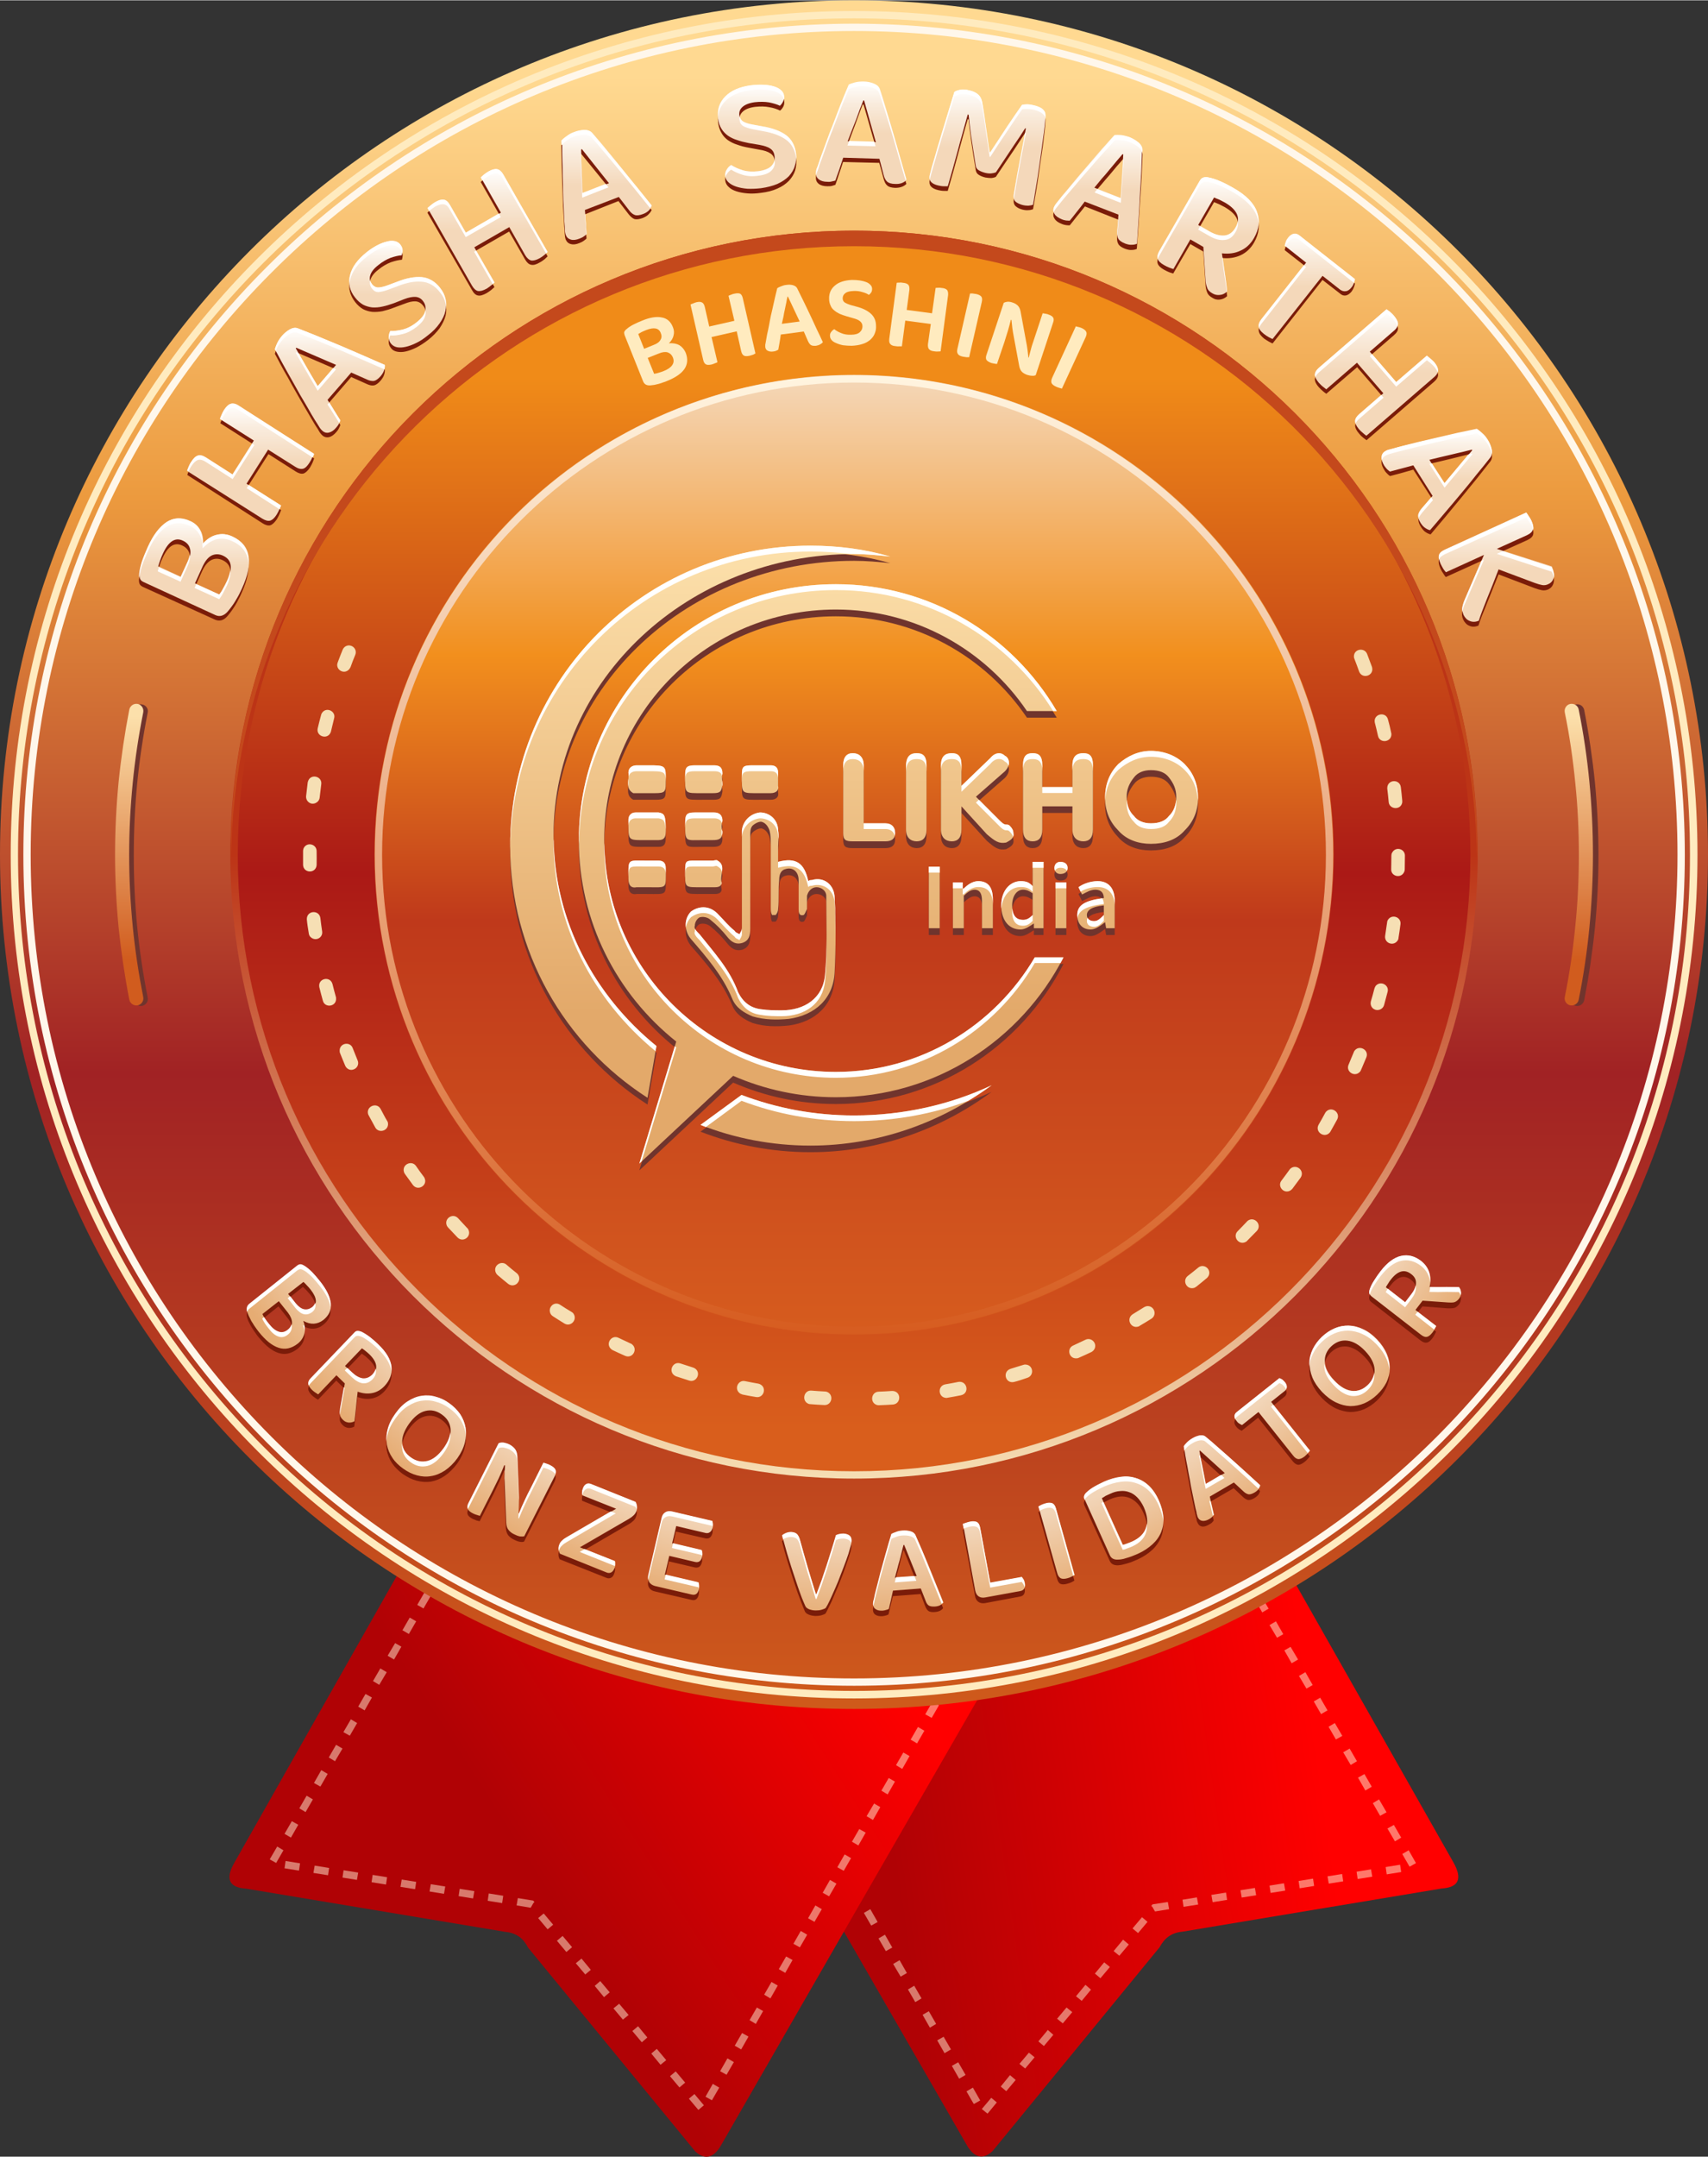 <?xml version="1.0" encoding="UTF-8"?>
<!DOCTYPE svg PUBLIC "-//W3C//DTD SVG 1.1//EN" "http://www.w3.org/Graphics/SVG/1.1/DTD/svg11.dtd">
<!-- Creator: CorelDRAW X7 -->
<svg xmlns="http://www.w3.org/2000/svg" xml:space="preserve" width="484px" height="611px" version="1.1" style="shape-rendering:geometricPrecision; text-rendering:geometricPrecision; image-rendering:optimizeQuality; fill-rule:evenodd; clip-rule:evenodd"
viewBox="0 0 9575 12084"
 xmlns:xlink="http://www.w3.org/1999/xlink">
 <rect x="0" y="0" width="9575" height="12084" fill="#333333" stroke="none"/>
 <defs>
  <style type="text/css">
   <![CDATA[
    .fil3 {fill:none}
    .fil5 {fill:#70342D}
    .fil14 {fill:#C4491C}
    .fil19 {fill:#70342D;fill-rule:nonzero}
    .fil15 {fill:#7A1C09;fill-rule:nonzero}
    .fil21 {fill:#7A1C09;fill-rule:nonzero}
    .fil11 {fill:#F6DFB4;fill-rule:nonzero}
    .fil6 {fill:#FFEBBF;fill-rule:nonzero}
    .fil7 {fill:#FFF7EB;fill-rule:nonzero}
    .fil17 {fill:white;fill-rule:nonzero}
    .fil1 {fill:#FFF0D4;fill-rule:nonzero;fill-opacity:0.502}
    .fil13 {fill:url(#id0)}
    .fil10 {fill:url(#id1)}
    .fil4 {fill:url(#id2)}
    .fil12 {fill:url(#id3)}
    .fil9 {fill:url(#id4)}
    .fil8 {fill:url(#id5)}
    .fil0 {fill:url(#id6)}
    .fil2 {fill:url(#id7)}
    .fil20 {fill:url(#id8)}
    .fil18 {fill:url(#id9)}
    .fil16 {fill:url(#id10);fill-rule:nonzero}
    .fil22 {fill:url(#id11);fill-rule:nonzero}
   ]]>
  </style>
  <linearGradient id="id0" gradientUnits="userSpaceOnUse" x1="4787.75" y1="2098.23" x2="4787.75" y2="7751.59">
   <stop offset="0" style="stop-opacity:1; stop-color:#F4D8BA"/>
   <stop offset="0.278" style="stop-opacity:1; stop-color:#F28F1D"/>
   <stop offset="0.541" style="stop-opacity:1; stop-color:#BF391B"/>
   <stop offset="1" style="stop-opacity:1; stop-color:#D9601F"/>
  </linearGradient>
  <linearGradient id="id1" gradientUnits="userSpaceOnUse" x1="4787.66" y1="2119.2" x2="4787.75" y2="8000.71">
   <stop offset="0" style="stop-opacity:1; stop-color:#F08B18"/>
   <stop offset="0.471" style="stop-opacity:1; stop-color:#AB1916"/>
   <stop offset="1" style="stop-opacity:1; stop-color:#D95E1C"/>
  </linearGradient>
  <linearGradient id="id2" gradientUnits="userSpaceOnUse" x1="4805.57" y1="424.21" x2="4805.57" y2="9554.04">
   <stop offset="0" style="stop-opacity:1; stop-color:#FFD991"/>
   <stop offset="0.259" style="stop-opacity:1; stop-color:#EC9A3E"/>
   <stop offset="0.612" style="stop-opacity:1; stop-color:#A12224"/>
   <stop offset="1" style="stop-opacity:1; stop-color:#CF5A1B"/>
  </linearGradient>
  <linearGradient id="id3" gradientUnits="userSpaceOnUse" x1="4786.47" y1="8304.46" x2="4786.56" y2="4787.66">
   <stop offset="0" style="stop-opacity:1; stop-color:#F6DFB4"/>
   <stop offset="1" style="stop-opacity:1; stop-color:#BC3416"/>
  </linearGradient>
  <linearGradient id="id4" gradientUnits="userSpaceOnUse" x1="8924.1" y1="4009.32" x2="8928.82" y2="5373.27">
   <stop offset="0" style="stop-opacity:1; stop-color:#FCE0AB"/>
   <stop offset="1" style="stop-opacity:1; stop-color:#D15C1E"/>
  </linearGradient>
  <linearGradient id="id5" gradientUnits="userSpaceOnUse" xlink:href="#id4" x1="797.671" y1="4009.32" x2="802.388" y2="5373.27">
  </linearGradient>
  <linearGradient id="id6" gradientUnits="userSpaceOnUse" x1="7235.93" y1="8774.07" x2="4822.83" y2="9123.48">
   <stop offset="0" style="stop-opacity:1; stop-color:red"/>
   <stop offset="1" style="stop-opacity:1; stop-color:#B00205"/>
  </linearGradient>
  <linearGradient id="id7" gradientUnits="userSpaceOnUse" x1="2405.76" y1="9569.62" x2="4350.28" y2="8330.36">
   <stop offset="0" style="stop-opacity:1; stop-color:#B00205"/>
   <stop offset="1" style="stop-opacity:1; stop-color:red"/>
  </linearGradient>
  <linearGradient id="id8" gradientUnits="userSpaceOnUse" x1="3584.81" y1="5674.29" x2="3585.05" y2="3068.07">
   <stop offset="0" style="stop-opacity:1; stop-color:#E3A96A"/>
   <stop offset="1" style="stop-opacity:1; stop-color:#FCE0AB"/>
  </linearGradient>
  <linearGradient id="id9" gradientUnits="userSpaceOnUse" x1="5069.59" y1="2119.09" x2="5069.69" y2="7519.71">
   <stop offset="0" style="stop-opacity:1; stop-color:#FFF4DF"/>
   <stop offset="1" style="stop-opacity:1; stop-color:#D65B1E"/>
  </linearGradient>
  <linearGradient id="id10" gradientUnits="objectBoundingBox" x1="45.286%" y1="50.21%" x2="45.286%" y2="0%">
   <stop offset="0" style="stop-opacity:1; stop-color:#F4D8BA"/>
   <stop offset="0.561" style="stop-opacity:1; stop-color:#F9EBDC"/>
   <stop offset="1" style="stop-opacity:1; stop-color:white"/>
  </linearGradient>
  <radialGradient id="id11" gradientUnits="userSpaceOnUse" gradientTransform="matrix(0.04 1.128 -1.185 5.3508E-005 10750 -72)" cx="4717.8" cy="5249.96" r="3405.33" fx="4717.8" fy="5249.96">
   <stop offset="0" style="stop-opacity:1; stop-color:#FEFEFE"/>
   <stop offset="0.878" style="stop-opacity:1; stop-color:#F2D5B8"/>
   <stop offset="1" style="stop-opacity:1; stop-color:#E6AC73"/>
  </radialGradient>
 </defs>
 <g id="Layer_x0020_1">
  <g id="_791231752">
   <g>
    <path class="fil0" d="M4728 9283l-456 94 -126 25 -85 18 -76 15 -37 8 -10 2 36 63 757 1315 694 1205c39,60 84,75 139,25l937 -1143c25,-47 62,-81 128,-87l1453 -242c95,-6 117,-54 67,-144l-880 -1552 -30 -52 -4 -8 -16 -28 -12 -21 -16 3 -125 25 -67 14 -43 9 -2228 456z"/>
    <path class="fil1" d="M6993 8891l36 -21 -41 -71 -36 21 41 71zm-2853 520l-36 21 41 71 36 -20 -41 -72zm82 143l-36 21 41 71 36 -20 -41 -72zm82 143l-36 21 41 71 36 -20 -41 -72zm82 143l-35 21 41 71 35 -20 -41 -72zm82 143l-35 20 41 72 35 -21 -41 -71zm83 143l-36 20 41 72 36 -21 -41 -71zm82 143l-36 20 41 72 36 -21 -41 -71zm82 143l-36 20 41 72 36 -21 -41 -71zm82 142l-36 21 41 71 36 -20 -41 -72zm82 143l-36 21 41 71 36 -20 -41 -72zm82 143l-36 21 41 71 36 -20 -41 -72zm82 143l-36 21 42 71 35 -20 -41 -72zm82 143l-35 21 41 71 35 -21 -41 -71zm82 143l-35 20 41 72 35 -21 -41 -71zm83 143l-36 20 41 72 36 -21 -41 -71zm82 143l-36 20 41 72 36 -21 -41 -71zm82 142l-36 21 41 71 36 -20 -41 -72zm50 120l32 26 52 -63 -31 -26 -53 63zm106 -126l31 26 53 -63 -32 -27 -52 64zm105 -127l32 26 53 -63 -32 -26 -53 63zm106 -126l31 26 53 -63 -31 -27 -53 64zm105 -127l32 26 53 -63 -32 -26 -53 63zm106 -126l32 26 52 -63 -31 -27 -53 64zm106 -127l31 26 53 -63 -32 -26 -52 63zm105 -126l32 26 53 -63 -32 -27 -53 64zm106 -127l31 26 53 -63 -31 -26 -53 63zm105 -126l6 5 15 26 79 -13 -7 -40 -86 13 -7 9zm175 -35l6 40 82 -13 -7 -40 -81 13zm162 -27l7 41 81 -13 -6 -41 -82 13zm163 -26l7 41 81 -13 -7 -41 -81 13zm163 -26l6 41 82 -13 -7 -41 -81 13zm163 -26l6 41 81 -13 -6 -41 -81 13zm162 -26l7 41 81 -13 -6 -41 -82 13zm163 -26l6 41 82 -13 -7 -41 -81 13zm163 -26l6 41 81 -13 -6 -41 -81 13zm134 -2l36 -20 -41 -72 -36 21 41 71zm-82 -142l35 -21 -41 -71 -36 20 42 72zm-83 -143l36 -20 -42 -72 -35 21 41 71zm-83 -142l36 -21 -41 -71 -36 20 41 72zm-82 -143l35 -21 -41 -71 -36 21 42 71zm-83 -143l36 -20 -42 -72 -35 21 41 71zm-83 -142l36 -21 -41 -71 -36 21 41 71zm-82 -143l35 -20 -41 -72 -36 21 42 71zm-83 -142l36 -21 -42 -71 -35 20 41 72zm-82 -143l35 -20 -41 -72 -36 21 42 71zm-83 -142l36 -21 -42 -71 -35 20 41 72z"/>
    <path class="fil2" d="M2254 8777c-314,553 -627,1107 -941,1661 -51,90 -29,138 67,144 484,81 968,161 1452,242 66,6 104,40 128,88 313,381 625,762 938,1143 54,49 100,35 139,-26 495,-861 991,-1722 1487,-2583 -1090,-223 -2180,-446 -3270,-669z"/>
    <path class="fil1" d="M2457 8870l-36 -21 41 -71 36 21 -41 71zm2853 520l36 21 -41 71 -36 -20 41 -72zm-82 143l36 21 -41 71 -36 -20 41 -72zm-82 143l36 21 -41 71 -36 -21 41 -71zm-82 143l35 20 -41 72 -35 -21 41 -71zm-82 143l35 20 -41 72 -35 -21 41 -71zm-82 143l35 20 -41 72 -36 -21 42 -71zm-83 143l36 20 -41 72 -36 -21 41 -71zm-82 142l36 21 -41 71 -36 -20 41 -72zm-82 143l36 21 -41 71 -36 -20 41 -72zm-82 143l36 21 -41 71 -36 -20 41 -72zm-82 143l36 21 -41 71 -36 -20 41 -72zm-82 143l36 20 -41 72 -36 -21 41 -71zm-82 143l35 20 -41 72 -35 -21 41 -71zm-82 143l35 20 -41 72 -35 -21 41 -71zm-83 143l36 20 -41 72 -36 -21 41 -71zm-82 142l36 21 -41 71 -36 -20 41 -72zm-82 143l36 21 -41 71 -36 -20 41 -72zm-50 120l-31 26 -53 -63 31 -26 53 63zm-105 -127l-32 27 -53 -63 32 -27 53 63zm-106 -126l-32 26 -52 -63 31 -26 53 63zm-106 -127l-31 27 -53 -63 32 -27 52 63zm-105 -126l-32 26 -53 -63 32 -26 53 63zm-106 -127l-32 27 -52 -63 31 -27 53 63zm-106 -126l-31 26 -53 -63 32 -26 52 63zm-105 -127l-32 27 -53 -63 32 -27 53 63zm-106 -126l-31 26 -53 -63 31 -26 53 63zm-105 -127l-6 6 -15 26 -79 -13 7 -41 86 14 7 8zm-175 -35l-6 41 -81 -13 6 -41 81 13zm-162 -26l-7 41 -81 -13 6 -41 82 13zm-163 -26l-7 41 -81 -13 7 -41 81 13zm-163 -26l-6 41 -82 -13 7 -41 81 13zm-163 -26l-6 41 -81 -13 6 -41 81 13zm-162 -26l-7 41 -81 -13 6 -41 82 13zm-163 -26l-6 41 -82 -13 7 -41 81 13zm-163 -26l-6 41 -81 -13 6 -41 81 13zm-134 -2l-36 -20 42 -72 35 21 -41 71zm83 -142l-36 -21 41 -71 36 20 -41 72zm82 -143l-35 -21 41 -71 35 21 -41 71zm83 -143l-36 -20 41 -72 36 21 -41 71zm82 -142l-35 -21 41 -71 36 21 -42 71zm83 -143l-36 -20 42 -72 35 21 -41 71zm83 -142l-36 -21 41 -71 36 20 -41 72zm82 -143l-35 -21 41 -71 36 21 -42 71zm83 -142l-36 -21 42 -71 35 20 -41 72zm83 -143l-36 -21 41 -71 36 21 -41 71zm82 -143l-35 -20 41 -71 35 20 -41 71z"/>
   </g>
   <g>
    <circle class="fil3" cx="4788" cy="4751" r="4751"/>
    <path class="fil4" d="M4788 0c2644,0 4787,2143 4787,4788 0,2644 -2143,4787 -4787,4787 -2645,0 -4788,-2143 -4788,-4787 0,-2645 2143,-4788 4788,-4788zm0 1306c1923,0 3482,1559 3482,3482 0,1923 -1559,3482 -3482,3482 -1923,0 -3482,-1559 -3482,-3482 0,-1923 1559,-3482 3482,-3482z"/>
    <path class="fil5" d="M828 5588c-26,-131 -46,-264 -59,-397 -13,-133 -19,-267 -19,-401 0,-134 6,-268 19,-401 13,-133 33,-266 59,-397 5,-21 -9,-42 -31,-46 -21,-5 -42,9 -46,31 -27,133 -47,268 -60,404 -14,136 -20,273 -20,409 0,137 6,273 20,409 13,136 33,271 60,404 4,22 25,36 46,32 22,-5 36,-26 31,-47z"/>
    <path class="fil6" d="M4788 60c1305,0 2487,529 3343,1385 855,855 1385,2037 1385,3343 0,1305 -530,2487 -1385,3343 -856,855 -2038,1385 -3343,1385 -1306,0 -2488,-530 -3343,-1385 -856,-856 -1385,-2038 -1385,-3343 0,-1306 529,-2488 1385,-3343 855,-856 2037,-1385 3343,-1385zm3314 1414c-848,-848 -2020,-1373 -3314,-1373 -1295,0 -2466,525 -3314,1373 -848,848 -1373,2019 -1373,3314 0,1294 525,2465 1373,3314 848,848 2019,1372 3314,1372 1294,0 2466,-524 3314,-1372 848,-849 1372,-2020 1372,-3314 0,-1295 -524,-2466 -1372,-3314z"/>
    <path class="fil7" d="M4788 131c1286,0 2450,521 3293,1364 842,842 1364,2007 1364,3293 0,1286 -522,2450 -1364,3293 -843,842 -2007,1364 -3293,1364 -1286,0 -2451,-522 -3293,-1364 -843,-843 -1364,-2007 -1364,-3293 0,-1286 521,-2451 1364,-3293 842,-843 2007,-1364 3293,-1364zm3264 1393c-836,-836 -1990,-1352 -3264,-1352 -1275,0 -2429,516 -3264,1352 -836,835 -1352,1989 -1352,3264 0,1274 516,2428 1352,3264 835,835 1989,1352 3264,1352 1274,0 2428,-517 3264,-1352 835,-836 1352,-1990 1352,-3264 0,-1275 -517,-2429 -1352,-3264z"/>
    <path class="fil5" d="M8803 3992c26,131 46,264 59,397 13,133 19,267 19,401 0,134 -6,268 -19,401 -13,134 -33,266 -59,397 -4,21 10,42 31,47 22,4 42,-10 47,-31 26,-134 46,-269 60,-405 13,-136 20,-272 20,-409 0,-136 -7,-273 -20,-409 -14,-136 -34,-271 -60,-404 -5,-22 -25,-36 -47,-31 -21,4 -35,25 -31,46z"/>
    <path class="fil8" d="M803 5586c-26,-132 -46,-264 -59,-397 -13,-133 -20,-267 -20,-401 0,-134 7,-268 20,-402 13,-133 33,-265 59,-396 4,-22 -10,-43 -31,-47 -22,-4 -42,10 -47,31 -26,134 -46,269 -60,405 -13,136 -20,272 -20,409 0,136 7,273 20,409 14,135 34,270 60,404 5,21 25,35 47,31 21,-4 35,-25 31,-46z"/>
    <path class="fil9" d="M8772 3990c27,131 46,263 59,396 14,134 20,268 20,402 0,134 -6,268 -20,401 -13,133 -32,265 -59,397 -4,21 10,42 31,46 22,4 43,-10 47,-31 27,-134 47,-269 60,-404 13,-136 20,-273 20,-409 0,-137 -7,-273 -20,-409 -13,-136 -33,-271 -60,-405 -4,-21 -25,-35 -47,-31 -21,4 -35,25 -31,47z"/>
    <circle class="fil10" cx="4788" cy="4788" r="3485"/>
    <path class="fil11" d="M7664 3663c-15,-38 -74,-29 -74,14 0,5 1,9 3,14 9,23 18,47 26,70 17,45 84,25 73,-22l-1 -4c-9,-24 -18,-48 -27,-72zm-5672 4c6,-17 1,-34 -14,-45 -21,-14 -47,-6 -57,17 -10,24 -19,48 -28,72 -15,39 37,72 66,36 2,-3 4,-6 6,-10 8,-23 17,-46 27,-70zm-119 357c12,-40 -45,-68 -69,-29 -2,4 -3,6 -4,10 -7,25 -13,50 -19,75 -10,46 58,67 74,19 6,-25 12,-50 18,-75zm-72 369c6,-46 -62,-62 -75,-14l-1 4c-3,26 -6,51 -9,77 -1,14 5,27 16,35 23,17 57,1 60,-27 3,-25 6,-50 9,-75zm-26 375c0,-40 -55,-54 -73,-16 -2,6 -3,10 -3,15 0,26 0,52 0,78 2,48 72,50 76,1 1,-26 0,-52 0,-78zm21 375c-6,-47 -76,-44 -76,6 2,26 7,54 11,80 1,8 5,17 12,22 27,24 68,2 63,-33 -4,-25 -7,-50 -10,-75zm68 370c-13,-48 -83,-32 -74,17 6,25 13,51 20,76 11,43 77,34 74,-13 0,-3 0,-5 -1,-8 -7,-24 -13,-48 -19,-72zm113 358c-14,-37 -71,-29 -73,13 0,5 0,10 2,15 10,24 19,48 29,71 8,18 27,28 45,22 22,-6 34,-30 25,-51 -9,-23 -19,-47 -28,-70zm157 342c-22,-41 -84,-14 -70,30 1,2 2,4 3,6 12,23 25,45 37,68 20,35 77,18 71,-26 -1,-5 -2,-8 -5,-12 -12,-19 -25,-46 -36,-66zm198 319c-23,-33 -78,-10 -68,32 1,5 3,8 6,13 15,21 30,41 45,62 28,36 84,2 65,-39 -1,-2 -2,-5 -4,-7 -15,-20 -30,-40 -44,-61zm236 293c-30,-32 -82,3 -62,44 2,3 4,5 6,8 17,18 35,37 53,56 32,32 84,-8 58,-49 -1,-1 -2,-3 -4,-4 -17,-18 -34,-37 -51,-55zm271 260c-25,-22 -66,-1 -63,32 1,11 6,20 14,27 19,16 39,33 59,49 18,14 44,10 56,-10 11,-16 7,-38 -8,-50 -20,-16 -39,-31 -58,-48zm301 225c-16,-11 -37,-8 -49,7 -15,17 -11,45 8,57 21,14 43,27 65,41 35,22 77,-22 49,-58 -3,-3 -6,-5 -9,-7 -22,-13 -43,-26 -64,-40zm327 185c-40,-19 -75,35 -40,64 2,2 5,3 7,5 23,11 47,22 70,32 43,19 75,-39 37,-66 -1,-1 -3,-2 -6,-3 -22,-10 -45,-21 -68,-32zm348 144c-44,-15 -71,46 -31,69 2,1 4,2 6,3 25,8 49,16 74,24 42,13 70,-47 29,-70 -2,-1 -4,-2 -7,-3 -24,-8 -47,-15 -71,-23zm362 99c-39,-9 -65,45 -27,70 4,2 7,3 12,5 25,5 50,10 76,14 44,8 64,-55 20,-73 -2,-1 -5,-1 -7,-2 -24,-4 -49,-9 -74,-14zm372 53c-43,-4 -58,60 -14,75 3,0 6,1 8,1 26,2 52,4 78,5 42,2 56,-57 15,-74 -4,-1 -8,-2 -12,-2 -25,-1 -50,-3 -75,-5zm376 6c-42,2 -50,63 -8,75 4,1 7,1 12,1 26,-1 51,-2 77,-4 46,-4 48,-72 -1,-76 -1,0 -3,0 -5,0 -25,2 -50,3 -75,4zm374 -41c-44,8 -41,74 6,76 2,0 5,0 7,-1 25,-4 51,-9 76,-14 48,-11 35,-81 -14,-75 -25,5 -50,10 -75,14zm366 -87c-46,15 -30,83 18,74 26,-6 53,-16 77,-24 39,-13 33,-72 -11,-74 -5,0 -8,0 -13,2 -24,7 -48,15 -71,22zm352 -131c-39,16 -25,77 20,72 4,0 7,-1 11,-3 23,-10 47,-21 70,-32 8,-4 15,-11 19,-20 13,-33 -21,-64 -52,-49 -23,11 -45,21 -68,32zm333 -175c-39,25 -11,83 32,69 3,-1 5,-2 7,-4 22,-13 44,-26 66,-40 34,-22 15,-76 -27,-70 -5,1 -10,3 -15,6 -21,13 -42,26 -63,39zm308 -214c-32,26 -5,80 38,66 4,-2 6,-4 10,-6 20,-16 40,-32 60,-49 11,-10 16,-25 12,-39 -8,-27 -40,-37 -61,-19 -20,16 -39,32 -59,47zm280 -251c-30,30 7,82 47,59 3,-2 5,-3 7,-6 18,-18 36,-37 54,-55 31,-35 -14,-84 -51,-57 -2,2 -3,3 -5,5 -17,18 -34,36 -52,54zm246 -284c-25,32 13,78 51,55 4,-3 7,-6 10,-9 15,-21 31,-41 46,-62 26,-39 -24,-81 -58,-50 -2,2 -3,4 -4,5 -15,21 -30,41 -45,61zm208 -313c-23,42 36,80 65,41 13,-22 26,-47 39,-70 21,-39 -32,-78 -63,-43 -1,2 -3,4 -4,6 -12,22 -24,44 -37,66zm168 -336c-17,39 36,73 65,38 2,-3 4,-5 5,-9 10,-23 20,-47 30,-71 16,-42 -41,-72 -67,-36 -2,3 -3,5 -4,8 -10,22 -19,47 -29,70zm125 -355c-4,17 2,34 17,43 21,13 50,2 57,-22 7,-25 13,-50 20,-75 10,-37 -39,-65 -67,-33 -3,5 -5,9 -7,15 -6,24 -13,48 -20,72zm80 -367c-5,41 47,60 70,26 3,-4 5,-9 5,-15 4,-25 8,-51 11,-76 6,-43 -54,-61 -73,-20 -1,4 -2,7 -2,10 -4,25 -7,50 -11,75zm34 -374c-2,40 54,54 72,17 3,-6 4,-10 4,-16 0,-25 1,-51 1,-77 0,-39 -53,-53 -72,-16 -3,5 -4,10 -4,16 0,25 -1,50 -1,76zm-14 -376c4,42 68,47 76,2 0,-3 0,-6 0,-10 -2,-25 -5,-51 -8,-76 -6,-46 -74,-44 -76,4 0,2 0,3 0,5 3,25 6,50 8,75zm-60 -371c10,45 79,36 75,-13l-1 -4c-5,-25 -11,-50 -18,-75 -12,-47 -83,-32 -74,17 6,25 13,50 18,75z"/>
    <path class="fil12" d="M4788 1291c965,0 1839,392 2472,1024 633,633 1024,1507 1024,2473 0,965 -391,1839 -1024,2472 -633,633 -1507,1024 -2472,1024 -966,0 -1840,-391 -2473,-1024 -632,-633 -1024,-1507 -1024,-2472 0,-966 392,-1840 1024,-2473 633,-632 1507,-1024 2473,-1024zm0 42c1908,0 3455,1546 3455,3455 0,1908 -1547,3455 -3455,3455 -1908,0 -3455,-1547 -3455,-3455 0,-1909 1547,-3455 3455,-3455z"/>
    <circle class="fil13" cx="4788" cy="4788" r="2689"/>
    <path class="fil14" d="M4788 1291c1929,0 3494,1561 3494,3486 0,14 -1,29 -1,43 -23,-1905 -1578,-3442 -3493,-3442 -1916,0 -3471,1537 -3494,3442 0,-14 0,-29 0,-43 0,-1925 1564,-3486 3494,-3486z"/>
   </g>
  </g>
  <path class="fil15" d="M1063 2944c24,11 43,28 55,49 13,21 18,47 18,78 25,-27 51,-44 79,-51 28,-6 57,-3 85,10 53,23 83,60 91,109 8,50 -4,111 -37,183 -4,10 -10,21 -16,33 -5,11 -12,23 -19,35 -7,11 -14,22 -22,33 -8,11 -16,21 -24,30 -21,23 -43,28 -67,18l-403 -183c-11,-5 -18,-11 -21,-19 -3,-8 -4,-18 -2,-29 2,-21 8,-45 16,-71 9,-26 20,-52 32,-79 30,-67 65,-113 104,-139 39,-26 83,-28 131,-7zm184 193c-22,-10 -43,-10 -63,0 -19,10 -36,30 -50,60l-43 96 138 63c7,-10 15,-21 22,-35 8,-15 15,-29 22,-43 15,-34 21,-63 18,-87 -4,-24 -18,-42 -44,-54zm-235 121l38 -84c14,-29 17,-54 12,-74 -6,-20 -19,-35 -41,-45 -43,-20 -80,4 -110,71 -7,14 -12,27 -16,40 -5,13 -8,24 -11,34l128 58zm564 -401c-2,5 -5,13 -9,22 -4,9 -9,19 -15,29 -13,19 -25,30 -37,34 -12,3 -27,-1 -44,-12l-421 -270c1,-5 4,-12 8,-22 4,-10 9,-19 15,-28 12,-18 23,-29 36,-34 12,-4 27,-1 45,11l150 96 122 -191 -191 -122c2,-5 5,-12 9,-22 4,-10 9,-19 15,-28 11,-18 23,-29 36,-33 12,-5 27,-1 45,10l421 270c-2,5 -4,13 -8,22 -4,9 -9,19 -15,29 -13,19 -25,30 -37,34 -12,3 -27,-1 -44,-12l-152 -97 -122 191 193 123zm393 -746l-133 154c13,19 26,40 39,61 13,22 24,40 33,54 -2,6 -5,12 -8,18 -3,7 -8,14 -15,22 -13,15 -27,25 -40,28 -14,3 -27,0 -38,-10 -5,-5 -10,-10 -14,-16 -4,-6 -8,-14 -13,-22 -10,-14 -21,-33 -34,-55 -12,-21 -26,-45 -41,-70 -15,-26 -31,-53 -46,-80 -16,-28 -31,-55 -45,-81 -15,-26 -29,-50 -41,-73 -12,-24 -23,-43 -32,-60 2,-9 6,-20 13,-35 7,-14 16,-27 26,-39 14,-16 29,-29 45,-38 16,-9 31,-11 45,-5 33,13 71,28 113,45 42,17 85,35 130,54 44,19 88,38 130,56 42,18 80,35 114,50 1,9 0,19 -4,30 -3,10 -10,21 -19,32 -14,16 -27,25 -38,27 -12,2 -25,-1 -40,-8l-87 -39zm-311 -136c7,14 16,30 26,47 10,17 21,35 31,53 11,19 22,38 33,57 11,19 22,37 33,56l103 -120 -223 -96 -3 3zm678 -145c28,-22 44,-43 48,-64 5,-21 1,-39 -12,-55 -12,-15 -26,-23 -43,-24 -17,-1 -38,4 -63,14l-57 21c-22,9 -44,15 -64,20 -20,4 -40,5 -58,4 -18,-2 -35,-7 -51,-15 -16,-9 -31,-22 -45,-40 -30,-39 -40,-81 -28,-126 11,-45 42,-88 92,-127 20,-16 40,-29 59,-39 19,-10 37,-17 54,-22 16,-4 31,-5 45,-2 13,3 23,9 31,19 8,9 12,19 13,30 1,10 -1,20 -4,30 -18,1 -38,6 -62,14 -23,9 -46,22 -68,40 -25,19 -40,38 -46,57 -6,19 -3,36 9,51 10,13 21,19 35,19 14,-1 33,-5 57,-14l51 -19c51,-20 96,-29 136,-25 39,3 74,23 102,60 16,19 26,40 31,62 5,23 5,45 0,68 -6,23 -17,46 -33,70 -17,23 -39,46 -66,67 -22,17 -44,31 -65,42 -21,10 -41,18 -60,22 -18,4 -34,4 -49,1 -14,-3 -25,-9 -33,-20 -9,-11 -13,-23 -13,-36 1,-12 3,-24 9,-35 20,2 43,-1 70,-8 26,-6 52,-20 78,-40zm436 -223c-4,4 -10,9 -18,16 -8,6 -16,12 -26,18 -20,11 -36,16 -49,13 -12,-2 -23,-12 -33,-30l-250 -434c4,-4 9,-9 18,-16 8,-6 17,-12 25,-18 19,-10 35,-15 48,-13 13,1 25,11 35,30l89 154 196 -112 -112 -197c3,-3 9,-8 17,-15 9,-7 17,-13 26,-18 19,-11 35,-16 48,-14 13,2 24,12 35,31l249 433c-4,4 -10,9 -17,16 -8,6 -17,13 -27,18 -20,12 -36,16 -48,13 -13,-2 -24,-12 -34,-29l-90 -157 -196 113 114 198zm695 -482l-189 75c2,23 4,47 6,73 1,25 3,46 4,62 -4,4 -10,9 -16,13 -5,4 -13,8 -23,12 -19,8 -35,10 -49,6 -13,-3 -23,-12 -29,-26 -2,-7 -4,-14 -4,-21 -1,-7 -2,-15 -2,-25 -2,-17 -3,-39 -4,-64 -2,-25 -3,-53 -5,-82 -1,-30 -2,-60 -3,-92 -1,-32 -2,-63 -3,-93 -1,-29 -2,-57 -2,-84 0,-26 -1,-48 -1,-67 6,-7 15,-15 28,-25 13,-9 26,-17 41,-23 20,-7 39,-12 58,-12 18,-1 32,5 42,16 23,26 50,57 79,92 29,35 59,71 90,108 31,37 60,74 90,110 29,36 55,68 78,97 -3,8 -9,16 -17,24 -8,9 -19,15 -33,21 -19,7 -35,9 -46,6 -11,-4 -21,-13 -32,-26l-58 -75zm-214 -264c1,16 1,34 2,53 1,20 2,41 3,62 1,22 2,43 3,65 1,22 2,44 3,65l147 -58 -154 -189 -4 2zm998 122c35,-4 60,-14 74,-29 15,-16 21,-34 18,-54 -2,-19 -10,-33 -24,-42 -14,-10 -35,-17 -62,-21l-59 -11c-24,-4 -46,-10 -65,-17 -20,-6 -37,-15 -52,-25 -15,-11 -27,-24 -36,-40 -9,-15 -16,-34 -19,-57 -6,-49 8,-90 41,-123 33,-33 81,-53 144,-61 26,-4 49,-5 71,-3 22,1 41,4 57,9 17,5 30,12 40,21 10,9 16,20 17,32 2,12 0,23 -4,32 -5,10 -11,18 -19,24 -16,-8 -36,-15 -60,-19 -25,-5 -51,-5 -79,-2 -32,4 -55,13 -69,26 -15,13 -21,29 -19,49 2,15 9,26 21,33 12,7 31,13 56,18l53 10c54,9 98,25 130,48 32,23 51,58 57,104 3,25 1,48 -6,70 -7,21 -19,40 -35,57 -17,17 -38,32 -64,43 -26,12 -57,20 -92,24 -27,4 -53,5 -76,3 -24,-2 -45,-6 -63,-12 -18,-6 -32,-14 -42,-24 -11,-10 -17,-21 -19,-34 -2,-14 1,-27 8,-37 6,-11 15,-20 25,-26 17,11 38,21 64,29 26,8 56,10 88,5zm678 -72l-203 -5c-7,22 -14,45 -23,69 -8,24 -14,44 -20,59 -6,2 -12,4 -19,6 -7,2 -16,2 -26,2 -21,0 -37,-5 -48,-13 -11,-9 -17,-21 -16,-36 0,-7 1,-14 3,-21 3,-7 5,-15 9,-24 5,-16 12,-37 21,-60 9,-24 18,-50 28,-78 10,-27 21,-56 33,-86 11,-29 22,-58 33,-86 11,-28 21,-54 31,-78 10,-24 19,-45 26,-62 8,-4 19,-8 35,-12 15,-4 31,-6 47,-5 21,0 40,4 57,11 18,6 29,17 33,31 11,33 24,72 37,115 14,44 27,89 41,135 13,46 27,92 39,136 13,45 24,85 34,120 -6,6 -14,12 -25,16 -11,4 -23,6 -38,6 -21,-1 -36,-5 -44,-13 -9,-7 -15,-19 -20,-36l-25 -91zm-93 -327c-6,15 -12,32 -19,50 -7,19 -14,38 -21,58 -8,20 -15,41 -23,61 -8,21 -15,41 -22,61l157 4 -67 -234 -5 0zm747 405c-7,4 -16,6 -26,7 -10,0 -21,-1 -33,-3 -16,-4 -28,-9 -37,-15 -10,-6 -15,-15 -17,-26 -11,-65 -19,-121 -26,-168 -6,-46 -11,-85 -14,-117l-5 -1c-11,39 -21,75 -30,107 -9,33 -18,65 -26,96 -9,31 -17,63 -26,95 -9,32 -19,66 -30,104 -6,0 -14,0 -23,0 -10,0 -19,-2 -29,-4 -40,-9 -56,-28 -49,-58 2,-9 6,-24 11,-43 6,-20 12,-43 20,-68 7,-26 15,-55 25,-85 9,-31 18,-62 28,-93 9,-32 19,-62 28,-93 10,-30 18,-58 26,-85 6,-4 16,-8 30,-12 14,-3 32,-2 51,2 23,6 40,13 52,24 12,11 20,25 23,44 4,20 7,42 11,66 3,23 7,48 10,73 4,25 7,49 11,73 3,24 6,47 10,68l3 1c33,-51 65,-100 97,-147 31,-47 59,-87 82,-120 8,-2 17,-2 29,-2 12,0 24,2 35,4 22,5 39,13 50,22 12,9 17,21 17,35 0,11 -1,30 -4,55 -3,25 -6,53 -10,85 -5,32 -9,66 -15,102 -5,36 -10,71 -15,104 -5,33 -10,64 -15,91 -4,28 -8,49 -11,64 -9,3 -17,5 -27,5 -9,1 -19,0 -32,-3 -15,-4 -28,-10 -38,-19 -10,-9 -13,-22 -11,-39 6,-38 13,-75 19,-111 7,-36 13,-70 19,-102 6,-32 12,-61 17,-88 5,-27 9,-51 13,-70l-4 -1c-16,25 -37,57 -63,96 -27,39 -60,89 -101,150zm688 241l-189 -75c-15,19 -30,38 -46,57 -15,20 -29,36 -39,49 -6,0 -13,0 -20,-1 -7,-1 -16,-3 -25,-7 -19,-7 -33,-17 -40,-29 -8,-12 -9,-25 -4,-39 3,-6 7,-13 11,-18 5,-6 10,-13 16,-20 11,-14 24,-30 41,-50 16,-19 34,-40 53,-62 19,-23 39,-46 60,-70 21,-24 41,-47 61,-70 19,-22 38,-43 56,-62 17,-20 33,-36 45,-50 9,-1 21,-1 37,1 16,1 31,5 46,11 20,8 37,18 51,30 14,12 20,26 20,41 -1,35 -3,75 -5,121 -3,45 -5,92 -9,140 -3,49 -6,96 -9,142 -3,46 -6,87 -9,124 -8,4 -18,6 -29,6 -12,1 -24,-2 -38,-7 -20,-8 -32,-17 -37,-27 -6,-10 -8,-24 -6,-41l8 -94zm24 -339c-10,12 -22,25 -35,40 -13,16 -26,31 -40,48 -14,16 -28,32 -42,49 -15,17 -28,33 -42,49l147 58 17 -243 -5 -1zm282 640c-5,-1 -12,-4 -22,-7 -9,-4 -19,-8 -29,-14 -20,-11 -32,-23 -36,-35 -4,-12 -1,-27 9,-44l227 -394c6,-10 13,-16 21,-19 8,-2 18,-2 29,0 20,4 42,12 67,22 24,11 48,23 72,37 69,40 113,84 131,133 18,48 13,97 -16,148 -19,33 -44,56 -76,71 -31,14 -66,19 -103,15 5,43 11,84 17,123 6,39 9,70 11,91 -12,11 -25,17 -40,19 -15,2 -29,-1 -41,-9 -17,-9 -27,-20 -31,-32 -5,-12 -8,-27 -9,-45l-12 -183 -73 -42 -96 165zm205 -209c30,17 57,24 83,21 26,-2 46,-17 61,-44 31,-53 11,-99 -60,-140 -11,-6 -21,-11 -31,-16 -11,-4 -20,-9 -29,-12l-89 154 65 37zm814 265c-1,6 -3,13 -6,21 -3,8 -7,16 -13,24 -10,12 -21,20 -32,22 -11,2 -22,-1 -32,-10l-99 -77 -280 356c-4,-2 -11,-5 -20,-10 -9,-5 -18,-11 -27,-17 -18,-15 -28,-28 -30,-41 -3,-12 2,-26 14,-42l251 -319 -120 -94c1,-6 3,-13 6,-21 2,-8 7,-15 13,-23 10,-13 21,-21 32,-22 11,-2 21,1 32,9l311 244zm-161 618c-4,-3 -11,-8 -18,-14 -8,-7 -16,-14 -24,-23 -15,-17 -22,-32 -22,-45 1,-12 8,-25 23,-38l379 -328c4,2 10,7 19,14 8,7 16,14 22,22 14,16 22,31 23,44 1,13 -7,26 -23,40l-135 117 148 171 172 -148c4,3 10,8 18,14 8,7 16,14 23,22 14,17 21,31 22,45 0,13 -7,26 -23,40l-378 327c-5,-3 -11,-8 -19,-14 -8,-6 -16,-14 -23,-23 -15,-17 -22,-32 -22,-44 0,-13 8,-26 23,-39l136 -118 -148 -171 -173 149zm598 596l-110 -171c-22,6 -45,13 -70,20 -24,6 -44,12 -60,16 -6,-3 -11,-8 -16,-13 -5,-5 -11,-11 -16,-20 -11,-17 -17,-33 -16,-47 1,-14 7,-25 20,-33 6,-4 13,-7 20,-9 7,-2 15,-4 24,-7 17,-5 38,-10 62,-16 25,-6 51,-13 80,-20 29,-7 59,-15 90,-22 31,-7 61,-13 90,-20 29,-7 56,-13 82,-18 25,-6 47,-10 66,-14 8,4 17,12 29,22 12,11 22,23 31,36 11,18 19,36 23,54 4,18 2,33 -7,45 -22,28 -47,60 -75,95 -29,36 -59,72 -89,109 -31,38 -61,74 -91,110 -29,35 -56,67 -80,95 -8,-2 -18,-6 -27,-12 -10,-6 -18,-16 -26,-28 -12,-18 -16,-32 -15,-44 2,-11 8,-23 19,-36l62 -72zm218 -261c-15,4 -33,8 -52,13 -19,5 -39,10 -60,15 -21,5 -42,10 -63,15 -22,5 -43,10 -63,15l85 133 156 -187 -3 -4zm68 595l-214 97c-4,-5 -9,-11 -14,-20 -6,-8 -11,-17 -16,-28 -9,-21 -12,-37 -8,-49 3,-12 14,-22 33,-31l457 -206c3,4 7,10 13,19 6,9 12,18 16,27 9,20 12,36 9,49 -3,13 -14,23 -33,32l-171 77 308 100c12,26 15,48 10,64 -5,17 -15,28 -29,35 -11,5 -23,7 -35,5 -11,-2 -26,-6 -42,-12l-202 -77c-25,63 -47,118 -67,167 -20,48 -36,88 -46,120 -19,8 -36,8 -51,1 -15,-6 -26,-18 -34,-34 -7,-16 -9,-31 -5,-46 3,-15 8,-30 15,-45l106 -245z"/>
  <path class="fil16" d="M1067 2918c25,11 43,28 55,49 12,21 18,47 17,78 25,-27 52,-44 80,-50 28,-7 57,-3 85,10 52,24 82,61 90,110 8,50 -5,110 -38,182 -5,11 -10,21 -16,33 -6,12 -13,23 -20,35 -6,11 -14,22 -22,33 -8,11 -16,21 -24,30 -21,22 -43,28 -67,17l-402 -185c-11,-5 -17,-11 -20,-19 -3,-9 -4,-18 -3,-29 3,-22 8,-46 17,-71 9,-26 20,-53 32,-80 31,-66 66,-112 105,-138 40,-25 83,-27 131,-5zm183 194c-22,-10 -43,-10 -63,-1 -20,10 -36,30 -50,59l-44 97 137 63c8,-9 15,-21 23,-35 8,-14 15,-28 22,-42 15,-34 21,-63 18,-87 -3,-24 -17,-42 -43,-54zm-235 119l38 -83c14,-30 18,-55 12,-75 -5,-20 -18,-35 -40,-45 -43,-20 -80,4 -111,71 -6,13 -12,27 -16,39 -5,13 -8,24 -11,34l128 59z"/>
  <path id="1" class="fil16" d="M1575 2831c-2,5 -5,13 -9,22 -4,9 -9,19 -15,29 -12,19 -24,30 -37,34 -12,3 -26,-1 -43,-11l-423 -268c2,-5 4,-12 9,-22 4,-10 8,-19 14,-28 12,-18 23,-30 36,-34 12,-5 27,-1 45,10l150 95 121 -191 -191 -121c2,-5 5,-12 9,-22 4,-10 9,-19 14,-28 12,-18 24,-30 36,-34 12,-4 28,-1 45,11l423 267c-2,5 -5,13 -9,22 -3,10 -9,19 -15,29 -12,19 -24,31 -36,34 -12,3 -27,0 -44,-11l-152 -96 -121 191 193 122z"/>
  <path id="2" class="fil16" d="M1969 2086l-133 153c13,20 26,40 39,62 13,21 24,39 33,53 -2,6 -5,12 -8,19 -3,6 -8,13 -15,21 -13,16 -27,25 -40,28 -14,4 -27,0 -38,-10 -5,-4 -10,-10 -14,-16 -4,-6 -8,-13 -13,-21 -10,-15 -21,-33 -34,-55 -12,-22 -26,-45 -41,-71 -15,-25 -31,-52 -46,-80 -15,-28 -31,-54 -45,-80 -15,-26 -28,-51 -41,-74 -12,-23 -23,-43 -32,-59 2,-9 7,-20 13,-35 7,-14 16,-27 26,-39 14,-16 29,-29 45,-38 17,-9 32,-11 45,-5 33,13 71,27 113,45 42,17 85,35 130,54 44,19 87,37 130,56 42,18 80,35 114,49 1,9 0,19 -4,30 -3,11 -10,22 -19,33 -14,16 -27,25 -38,27 -12,1 -25,-1 -41,-9l-86 -38zm-311 -136c8,14 17,30 27,47 10,17 20,35 31,53 10,19 21,37 32,56 11,19 22,38 33,56l103 -119 -223 -96 -3 3z"/>
  <path id="3" class="fil16" d="M2336 1804c27,-22 43,-43 48,-64 4,-20 0,-39 -13,-55 -11,-15 -26,-22 -42,-23 -17,-1 -38,3 -64,13l-56 22c-23,8 -44,15 -64,19 -21,5 -40,6 -58,5 -18,-2 -35,-7 -51,-15 -16,-9 -31,-22 -45,-40 -31,-38 -40,-80 -29,-126 11,-45 42,-87 92,-127 20,-16 40,-29 59,-39 19,-10 37,-17 54,-21 16,-5 31,-6 44,-3 14,3 24,9 32,19 7,9 12,19 13,30 1,10 -1,20 -4,30 -18,1 -38,6 -62,14 -23,9 -46,22 -68,40 -25,19 -40,38 -46,57 -6,19 -3,36 9,51 10,13 22,19 36,18 14,0 33,-4 56,-13l51 -19c51,-20 96,-29 136,-25 39,3 74,23 102,59 16,20 26,40 31,63 5,22 5,44 0,67 -5,23 -16,46 -33,70 -16,23 -38,46 -66,67 -22,18 -43,32 -64,42 -22,11 -42,18 -60,22 -18,4 -34,5 -49,2 -14,-3 -25,-10 -33,-20 -9,-11 -13,-23 -13,-36 0,-13 3,-25 9,-35 20,1 43,-2 69,-8 27,-7 53,-20 79,-41z"/>
  <path id="4" class="fil16" d="M2772 1582c-4,4 -10,9 -18,15 -8,7 -17,13 -26,19 -20,11 -36,15 -49,13 -12,-3 -23,-13 -33,-30l-249 -435c4,-3 10,-8 18,-15 8,-7 17,-13 26,-18 18,-11 34,-15 47,-14 13,2 25,12 35,30l89 155 196 -112 -112 -197c3,-3 9,-8 17,-15 9,-7 17,-13 26,-18 19,-11 35,-15 48,-13 13,2 25,12 35,30l248 434c-4,4 -10,9 -17,15 -8,7 -17,13 -27,19 -20,11 -36,15 -48,13 -12,-3 -24,-13 -34,-30l-89 -157 -196 113 113 198z"/>
  <path id="5" class="fil16" d="M3469 1102l-190 73c2,24 4,48 5,73 2,25 3,46 5,63 -5,4 -10,8 -16,12 -6,5 -14,8 -23,12 -20,8 -36,10 -50,6 -13,-4 -23,-12 -28,-26 -3,-7 -4,-14 -5,-21 0,-8 -1,-16 -1,-26 -2,-17 -3,-38 -4,-64 -1,-25 -2,-52 -4,-82 -1,-29 -2,-60 -2,-92 -1,-32 -2,-62 -2,-92 -1,-30 -2,-58 -2,-84 0,-26 0,-49 0,-68 6,-6 15,-15 28,-24 13,-9 27,-17 41,-23 20,-7 39,-11 58,-11 19,-1 33,5 42,16 23,27 50,57 79,93 29,34 58,71 88,108 31,38 60,75 89,111 29,36 55,69 77,97 -3,9 -9,17 -17,25 -8,8 -19,15 -33,20 -19,7 -35,9 -45,5 -11,-4 -22,-12 -32,-26l-58 -75zm-211 -266c0,16 1,34 1,54 1,20 2,40 3,62 1,21 1,43 2,65 1,22 1,43 3,64l147 -56 -152 -191 -4 2z"/>
  <path id="6" class="fil16" d="M4251 957c35,-5 59,-15 74,-30 14,-16 20,-34 17,-54 -2,-19 -10,-33 -24,-42 -14,-10 -35,-16 -61,-21l-60 -10c-24,-5 -46,-10 -65,-17 -20,-6 -38,-15 -52,-25 -15,-11 -27,-24 -36,-39 -10,-16 -16,-35 -19,-58 -6,-48 7,-89 40,-122 33,-34 81,-54 144,-63 25,-3 49,-4 71,-3 22,1 41,4 57,9 17,5 30,12 40,21 10,9 16,20 17,32 2,12 0,23 -4,32 -5,10 -11,18 -18,24 -16,-8 -37,-14 -61,-19 -25,-4 -51,-4 -79,-1 -31,4 -54,13 -69,26 -15,13 -21,29 -18,49 2,15 9,26 21,33 12,7 31,13 56,18l53 9c54,9 97,25 130,48 32,23 51,58 57,104 3,25 1,48 -6,69 -6,22 -18,41 -34,59 -17,17 -38,31 -64,43 -26,11 -57,19 -92,24 -27,3 -53,4 -76,3 -24,-2 -45,-6 -63,-12 -18,-6 -32,-14 -43,-24 -10,-9 -17,-21 -18,-34 -2,-14 0,-26 7,-37 7,-11 15,-20 26,-26 16,11 38,21 64,29 26,7 55,9 88,5z"/>
  <path id="7" class="fil16" d="M4930 888l-203 -6c-7,22 -15,45 -23,69 -9,23 -15,43 -21,59 -6,2 -13,4 -20,5 -6,2 -15,3 -25,2 -21,0 -37,-5 -48,-14 -11,-8 -16,-20 -16,-35 0,-7 2,-14 4,-21 2,-7 5,-15 8,-24 6,-17 13,-37 22,-60 9,-24 19,-50 29,-77 10,-28 21,-57 33,-86 12,-30 23,-58 34,-86 11,-28 22,-54 32,-78 10,-24 19,-45 26,-62 8,-4 20,-8 35,-11 16,-4 32,-6 47,-5 21,1 41,4 58,11 17,7 28,18 32,32 11,33 23,72 36,116 13,43 26,88 40,135 13,46 26,91 38,136 12,45 23,85 33,120 -6,6 -15,12 -25,16 -11,4 -24,6 -38,5 -21,0 -36,-5 -45,-13 -8,-7 -15,-20 -19,-36l-24 -92zm-90 -327c-6,15 -13,32 -20,50 -7,19 -14,38 -21,58 -8,20 -16,40 -24,61 -8,20 -15,40 -23,60l158 5 -66 -234 -4 0z"/>
  <path id="8" class="fil16" d="M5583 964c-7,3 -16,5 -26,6 -10,1 -21,0 -34,-3 -15,-4 -27,-9 -37,-15 -9,-6 -15,-15 -16,-25 -11,-66 -19,-122 -26,-168 -6,-46 -11,-86 -14,-118l-5 -1c-11,39 -21,75 -30,108 -9,32 -18,64 -26,95 -9,31 -17,63 -26,95 -9,32 -19,67 -30,104 -6,0 -14,0 -23,0 -10,0 -19,-2 -29,-4 -40,-9 -56,-28 -49,-58 2,-9 6,-23 11,-43 5,-19 12,-42 20,-68 7,-26 15,-54 25,-85 9,-31 18,-62 28,-93 9,-31 19,-62 28,-92 9,-31 18,-59 26,-85 6,-5 16,-9 30,-12 14,-3 31,-3 51,2 23,5 40,13 52,24 12,10 20,25 23,43 3,20 7,42 10,66 4,24 7,48 11,73 4,25 7,50 10,74 4,24 7,46 10,68l4 0c33,-50 65,-99 96,-147 32,-47 60,-87 82,-119 8,-2 18,-3 30,-3 12,1 23,2 35,5 22,5 39,12 50,21 11,10 17,21 17,35 0,12 -2,30 -4,55 -3,25 -6,54 -11,86 -4,32 -9,66 -14,102 -5,35 -10,70 -15,103 -6,34 -10,64 -15,91 -4,28 -8,49 -11,65 -9,3 -18,4 -27,5 -9,0 -20,-1 -32,-4 -15,-4 -28,-10 -38,-18 -10,-9 -14,-22 -11,-40 6,-37 13,-74 19,-110 7,-36 13,-70 19,-102 6,-32 12,-62 17,-89 5,-27 9,-50 13,-70l-4 -1c-16,26 -37,58 -64,97 -26,39 -59,89 -100,150z"/>
  <path id="9" class="fil16" d="M6270 1201l-189 -73c-14,19 -29,38 -45,58 -15,19 -28,36 -39,49 -6,0 -13,-1 -20,-1 -7,-1 -16,-3 -25,-7 -19,-8 -33,-17 -40,-29 -8,-12 -9,-25 -4,-39 3,-6 6,-13 11,-18 4,-6 9,-13 16,-20 10,-14 23,-31 40,-50 16,-19 33,-40 52,-63 19,-23 39,-46 60,-70 21,-24 41,-48 60,-70 20,-23 38,-44 56,-63 17,-20 32,-36 45,-50 9,-1 21,-1 37,0 16,2 31,6 46,11 19,8 36,18 50,30 14,12 21,26 21,41 -1,35 -2,75 -4,121 -2,45 -5,92 -8,140 -2,48 -5,95 -8,142 -3,46 -6,87 -8,124 -8,4 -18,6 -30,6 -11,1 -23,-2 -37,-7 -20,-8 -32,-17 -38,-27 -5,-10 -7,-23 -6,-40l7 -95zm23 -339c-11,13 -22,26 -35,41 -13,15 -26,31 -40,48 -13,16 -27,33 -42,49 -14,17 -28,34 -41,50l147 57 15 -243 -4 -2z"/>
  <path id="10" class="fil16" d="M6578 1506c-6,-2 -13,-4 -23,-8 -9,-3 -19,-8 -29,-14 -20,-11 -32,-23 -36,-35 -4,-12 -1,-26 9,-44l227 -394c6,-10 13,-16 21,-18 8,-2 18,-3 29,0 20,4 43,11 67,22 24,11 48,23 72,37 69,39 113,84 131,132 18,48 13,98 -16,148 -19,33 -44,57 -76,71 -31,15 -66,19 -104,15 6,43 12,84 18,124 6,39 9,69 11,90 -12,11 -25,18 -40,19 -15,2 -29,-1 -41,-8 -17,-9 -27,-20 -31,-33 -5,-12 -8,-27 -9,-44l-12 -184 -73 -42 -95 166zm204 -210c30,17 57,24 83,22 25,-3 46,-18 61,-44 31,-53 11,-100 -60,-141 -11,-6 -21,-11 -31,-16 -11,-4 -20,-8 -29,-12l-89 154 65 37z"/>
  <path id="11" class="fil16" d="M7595 1564c0,6 -2,13 -5,21 -3,8 -7,16 -13,23 -10,13 -21,21 -32,22 -11,2 -22,-1 -33,-9l-98 -77 -280 354c-5,-2 -12,-5 -21,-10 -9,-5 -18,-11 -27,-18 -18,-14 -28,-27 -30,-40 -2,-13 3,-27 15,-42l251 -318 -119 -94c1,-6 3,-13 6,-21 2,-8 7,-15 13,-23 10,-13 21,-21 32,-22 11,-2 21,1 32,9l309 245z"/>
  <path id="12" class="fil16" d="M7435 2180c-5,-4 -11,-9 -19,-15 -8,-6 -15,-14 -23,-22 -15,-18 -22,-33 -22,-45 0,-13 8,-26 23,-39l379 -327c4,3 10,8 19,15 8,6 15,14 22,21 14,17 22,31 23,44 0,13 -7,27 -23,40l-135 117 148 171 171 -148c4,3 10,8 18,15 9,7 16,14 23,22 14,16 22,31 22,44 1,13 -7,27 -23,40l-378 327c-5,-3 -11,-8 -19,-15 -8,-6 -15,-13 -23,-22 -15,-18 -22,-33 -22,-45 0,-13 8,-25 23,-39l136 -117 -148 -171 -172 149z"/>
  <path id="13" class="fil16" d="M8031 2777l-108 -171c-23,6 -46,12 -71,19 -24,6 -44,12 -60,16 -5,-4 -11,-8 -16,-13 -5,-5 -10,-12 -16,-20 -11,-18 -16,-34 -15,-48 1,-14 7,-25 20,-33 6,-4 13,-7 20,-8 7,-2 15,-4 24,-7 17,-5 38,-10 62,-16 25,-6 51,-12 80,-19 29,-7 59,-14 90,-21 31,-7 61,-13 90,-20 29,-6 57,-12 82,-17 26,-6 48,-10 66,-14 8,5 18,12 30,23 11,11 21,23 30,36 11,18 19,36 23,54 4,18 1,33 -8,45 -22,28 -47,59 -76,94 -28,36 -58,72 -89,109 -31,37 -61,73 -91,108 -30,36 -57,67 -81,95 -9,-1 -18,-6 -27,-12 -10,-6 -18,-16 -26,-28 -11,-18 -16,-33 -15,-44 2,-12 9,-24 20,-37l62 -71zm220 -259c-16,4 -33,8 -52,13 -19,4 -39,9 -60,14 -21,5 -42,10 -64,15 -21,5 -42,10 -62,15l84 133 156 -186 -2 -4z"/>
  <path id="14" class="fil16" d="M8319 3108l-213 97c-4,-4 -9,-10 -15,-19 -5,-8 -10,-18 -15,-28 -9,-21 -13,-37 -9,-49 4,-12 15,-22 33,-31l456 -208c3,3 7,10 13,19 6,9 12,18 16,27 9,20 12,36 9,48 -3,13 -14,24 -33,33l-170 77 308 98c12,27 16,48 11,65 -5,16 -15,28 -29,34 -11,6 -23,8 -35,6 -11,-2 -26,-6 -42,-12l-203 -76c-24,63 -46,119 -66,167 -19,48 -35,89 -45,121 -18,7 -35,8 -51,1 -15,-6 -26,-17 -34,-33 -7,-16 -9,-32 -5,-47 3,-15 8,-30 14,-45l105 -245z"/>
  <path class="fil17" d="M1063 2919c24,11 43,27 55,48 13,21 18,47 18,78 25,-27 51,-44 79,-50 28,-7 57,-4 85,9 53,24 83,60 91,110 2,14 3,28 2,44 0,-6 -1,-13 -2,-19 -8,-49 -38,-86 -91,-109 -28,-13 -57,-16 -85,-10 -28,7 -54,24 -79,51 0,-31 -5,-57 -18,-78 -12,-21 -31,-38 -55,-49 -48,-21 -92,-19 -131,7 -39,26 -74,72 -104,139 -12,27 -23,53 -32,79 -8,24 -13,46 -16,67 -1,-7 -1,-14 0,-22 2,-21 8,-45 16,-71 9,-26 20,-52 32,-79 30,-67 65,-113 104,-139 39,-26 83,-28 131,-6zm37 353l129 58c7,-9 15,-21 22,-35 8,-14 15,-28 22,-43 10,-22 16,-42 18,-60 3,24 -3,53 -18,86 -7,14 -14,28 -22,43 -7,14 -15,25 -22,35l-138 -63 9 -21zm-88 -40l38 -83c7,-16 12,-30 13,-43 4,19 -1,42 -13,68l-38 84 -128 -58c2,-7 4,-14 7,-23l121 55zm564 -401c-2,5 -5,12 -9,21l-184 -118 12 -18 181 115zm-518 -192l-8 -5c1,-4 4,-12 8,-22 4,-9 9,-19 15,-27 12,-19 23,-30 36,-34 12,-5 27,-1 45,10l150 96 110 -172 12 7 -122 191 -150 -96c-18,-12 -33,-15 -45,-11 -13,5 -24,16 -36,34 -6,9 -11,18 -15,28l0 1zm185 -289l-8 -6c2,-4 5,-12 9,-22 4,-9 9,-19 15,-27 11,-19 23,-30 36,-34 12,-4 27,-1 45,11l421 270c-1,5 -4,11 -8,20l-413 -265c-18,-11 -33,-15 -45,-10 -13,4 -25,15 -36,33 -6,9 -11,18 -15,28l-1 2zm603 -96c9,15 19,30 29,47 13,21 24,39 33,53 -2,5 -4,10 -6,15l-27 -43c-13,-21 -26,-42 -39,-61l10 -11zm-300 -289l-5 -10c2,-8 6,-20 13,-34 7,-15 16,-28 26,-40 14,-16 29,-28 45,-37 16,-9 31,-11 45,-6 33,13 71,28 113,45 42,17 85,36 130,54 44,19 88,38 130,56 42,19 80,35 114,50 1,8 0,16 -2,25 -33,-15 -71,-31 -112,-49 -42,-18 -86,-37 -130,-56 -45,-19 -88,-37 -130,-54 -42,-17 -80,-32 -113,-45 -14,-6 -29,-4 -45,5 -16,9 -31,22 -45,38 -10,12 -19,25 -26,39 -3,7 -6,13 -8,19zm127 12l11 19c10,17 21,35 31,54 11,18 22,37 33,56 11,19 22,38 33,56l87 -101 16 7 -103 120c-11,-19 -22,-37 -33,-56 -11,-19 -22,-38 -33,-57 -10,-18 -21,-36 -31,-53 -10,-17 -19,-33 -26,-47l3 -3 12 5zm663 -173c28,-22 44,-43 48,-64l1 -2c2,9 2,18 -1,28 -4,21 -20,42 -48,64 -26,20 -52,34 -78,40 -27,7 -50,10 -70,8 -4,7 -6,15 -7,22 -1,-4 -2,-8 -2,-12 1,-13 3,-25 9,-35 20,1 43,-2 70,-8 26,-7 52,-20 78,-41zm-377 -216c-2,-16 -1,-32 4,-49 11,-45 42,-87 92,-127 20,-16 40,-29 59,-39 19,-10 37,-17 54,-21 16,-5 31,-5 45,-3 13,3 23,9 31,19 8,10 12,20 13,30 0,7 0,14 -1,20 -2,-8 -6,-16 -12,-24 -8,-10 -18,-16 -31,-19 -14,-3 -29,-2 -45,2 -17,5 -35,12 -54,22 -19,10 -39,23 -59,39 -50,39 -81,82 -92,127 -2,8 -4,16 -4,23zm116 -18c2,7 6,14 11,21 10,12 21,18 35,18 14,0 33,-5 57,-14l51 -19c51,-20 96,-28 136,-25 39,4 74,24 102,60 16,20 26,41 31,63 3,15 5,30 3,45 0,-6 -2,-13 -3,-20 -5,-22 -15,-43 -31,-62 -28,-37 -63,-57 -102,-60 -40,-4 -85,5 -136,25l-51 19c-24,9 -43,13 -57,14 -14,0 -25,-6 -35,-19 -11,-13 -15,-29 -11,-46zm697 11l-10 9 -104 -181 11 -6 103 178zm-366 -400l-10 -17c4,-3 9,-8 18,-15 8,-7 17,-13 25,-18 19,-11 35,-16 48,-14 13,2 25,12 35,30l89 155 185 -107 11 20 -196 112 -89 -154c-10,-19 -22,-29 -35,-30 -13,-2 -29,3 -48,13 -8,6 -17,12 -25,18l-8 7zm298 -172l-9 -17c3,-3 9,-8 17,-15 9,-7 17,-13 26,-18 19,-11 35,-15 48,-13 13,2 24,12 35,30l249 434c-2,2 -5,5 -9,8l-240 -416c-11,-19 -22,-29 -35,-31 -13,-2 -29,3 -48,14 -9,5 -17,11 -26,18l-8 6zm576 190c1,16 2,32 4,48 1,25 3,46 4,62l-2 2 -2 -38c-2,-26 -4,-50 -6,-73l2 -1zm-132 -387l-1 -26c6,-7 15,-15 28,-24 13,-10 26,-18 41,-23 20,-8 39,-12 58,-13 18,0 32,5 42,16 23,27 50,57 79,92 29,35 59,71 90,108 31,38 60,74 90,110 29,36 55,68 78,97 -2,5 -5,10 -9,15 -21,-26 -44,-55 -69,-86 -30,-36 -59,-73 -90,-110 -31,-37 -61,-73 -90,-108 -29,-35 -56,-66 -79,-92 -10,-11 -24,-17 -42,-16 -19,0 -38,5 -58,12 -15,6 -28,14 -41,23 -13,10 -22,18 -27,25zm106 48l1 29c1,20 2,40 3,61 1,22 2,44 3,66 1,22 2,43 3,64l131 -51 16 19 -147 58c-1,-21 -2,-43 -3,-65 -1,-22 -2,-43 -3,-65 -1,-21 -2,-42 -3,-62 -1,-19 -1,-37 -2,-53l1 -1zm997 98c35,-5 60,-15 74,-30 9,-10 15,-21 18,-32l0 4c3,20 -3,38 -18,54 -14,15 -39,25 -74,29 -32,5 -62,3 -88,-5 -26,-8 -47,-18 -64,-29 -10,6 -19,15 -25,26 -4,5 -6,10 -7,16 -1,-2 -1,-3 -1,-5 -2,-14 1,-26 8,-37 6,-11 15,-20 25,-26 17,11 38,21 64,29 26,8 56,10 88,6zm-225 -306c-4,-45 10,-82 41,-113 33,-34 81,-54 144,-62 26,-3 49,-4 71,-3 22,1 41,4 57,9 17,5 30,12 40,21 10,9 16,20 17,32 1,8 1,15 -1,22 -2,-11 -7,-20 -16,-28 -10,-9 -23,-16 -40,-21 -16,-5 -35,-8 -57,-9 -22,-2 -45,-1 -71,3 -63,8 -111,28 -144,61 -25,25 -39,54 -41,88zm121 -1c3,13 10,23 20,29 12,7 31,13 56,17l53 10c54,9 98,25 130,48 32,24 51,58 57,105 1,12 2,23 1,35 0,-3 -1,-7 -1,-10 -6,-46 -25,-81 -57,-104 -32,-23 -76,-39 -130,-48l-53 -10c-25,-5 -44,-11 -56,-18 -12,-7 -19,-18 -21,-33 -1,-8 -1,-14 1,-21zm428 330c-1,-4 -1,-9 -1,-13 0,-8 1,-15 3,-22 3,-6 5,-14 9,-23 5,-17 12,-37 21,-61 9,-24 18,-49 28,-77 10,-28 21,-57 33,-86 11,-30 22,-59 33,-87 11,-28 21,-54 31,-78 10,-24 19,-45 26,-62 8,-4 19,-8 35,-12 15,-4 31,-5 47,-5 21,0 40,4 57,11 18,7 29,17 33,31 11,34 24,72 37,116 14,43 27,88 41,135 13,46 27,91 39,136 13,44 24,84 34,119 -1,2 -3,4 -5,5l-29 -99c-12,-44 -26,-90 -39,-136 -14,-46 -27,-91 -41,-135 -13,-43 -26,-82 -37,-115 -4,-14 -15,-25 -33,-31 -17,-7 -36,-11 -57,-11 -16,-1 -32,1 -47,5 -16,4 -27,8 -35,12 -7,17 -16,38 -26,62 -10,24 -20,50 -31,78 -11,28 -22,57 -33,86 -12,30 -23,59 -33,86 -10,28 -19,54 -28,78 -9,23 -16,44 -21,60 -4,9 -6,17 -9,24 -1,3 -1,6 -2,9zm185 -193l141 4 7 26 -157 -4 9 -26zm452 217c-2,-7 -2,-16 0,-25 2,-9 6,-23 11,-43 6,-20 12,-42 20,-68 7,-26 15,-54 25,-85 9,-31 18,-62 28,-93 9,-31 19,-62 28,-93 10,-30 18,-58 26,-84 6,-5 16,-9 30,-12 14,-4 32,-3 51,2 23,5 40,13 52,23 12,11 20,26 23,44 4,20 7,42 11,66 3,24 7,48 10,73 4,25 7,50 11,74 3,24 6,46 10,67l3 1c33,-50 65,-99 97,-147 31,-47 59,-87 82,-119 8,-2 17,-3 29,-3 12,0 24,2 35,5 22,5 39,12 50,21 12,10 17,21 17,35 0,5 0,10 0,17 -2,-10 -8,-19 -17,-26 -11,-9 -28,-17 -50,-22 -11,-2 -23,-4 -35,-4 -12,0 -21,0 -29,2 -23,33 -51,73 -82,120 -32,47 -64,96 -97,147l-3 -1c-4,-21 -7,-44 -10,-68 -4,-24 -7,-48 -11,-73 -3,-25 -7,-50 -10,-73 -4,-24 -7,-46 -11,-66 -3,-19 -11,-33 -23,-44 -12,-11 -29,-18 -52,-24 -19,-4 -37,-5 -51,-2 -14,4 -24,8 -30,12 -8,27 -16,55 -26,85 -9,31 -19,61 -28,93 -10,31 -19,62 -28,93 -10,30 -18,59 -25,85 -8,25 -14,48 -20,68 -5,18 -9,32 -11,42zm472 107c-2,-7 -2,-14 -1,-23 6,-37 13,-74 19,-110 7,-36 13,-70 19,-102 6,-32 12,-62 17,-89l8 -44 1 -1 4 1c-4,19 -8,43 -13,70 -5,27 -11,56 -17,88 -6,32 -12,66 -19,102 -6,35 -12,71 -18,108zm223 77c-3,-9 -3,-19 1,-29 3,-7 7,-13 11,-19 5,-6 10,-12 16,-20 11,-14 24,-30 41,-49 16,-20 34,-40 53,-63 19,-23 39,-46 60,-70 21,-24 41,-47 61,-69 19,-23 38,-44 56,-63 17,-19 33,-36 45,-50 9,-1 21,-1 37,1 16,2 31,6 46,11 20,8 37,18 51,30 14,13 20,26 20,41l-1 17c-2,-11 -8,-22 -19,-32 -14,-12 -31,-22 -51,-30 -15,-6 -30,-10 -46,-11 -16,-2 -28,-2 -37,-1 -12,14 -28,30 -45,50 -18,19 -37,40 -56,62 -20,23 -40,46 -61,70 -21,24 -41,47 -60,70 -19,22 -37,43 -53,62 -17,20 -30,36 -41,50 -6,7 -11,14 -16,20 -4,5 -8,12 -11,18l-1 4zm356 132c-1,-7 -1,-14 0,-23l6 -69 2 1 -8 91zm-111 -263l131 51 15 -217 2 0 -17 243 -147 -58 16 -19zm339 392l-1 -1c-4,-12 -1,-26 9,-44l227 -394c6,-10 13,-16 21,-18 8,-3 18,-3 29,0 20,4 42,11 67,22 24,10 48,23 72,37 69,39 113,83 131,132 8,23 12,46 10,69 -1,-15 -5,-29 -10,-43 -18,-49 -62,-93 -131,-133 -24,-14 -48,-26 -72,-37 -25,-10 -47,-18 -67,-22 -11,-2 -21,-2 -29,0 -8,3 -15,9 -21,19l-227 394c-4,7 -7,13 -8,19zm363 -6c5,34 9,66 14,98 6,39 9,69 11,90l-2 2c-2,-18 -5,-40 -9,-67 -6,-39 -12,-80 -17,-123l3 0zm-72 -148c30,17 57,24 83,22 26,-3 46,-18 61,-44 7,-12 11,-23 13,-34 3,19 -1,39 -13,59 -15,27 -35,42 -61,44 -26,3 -53,-4 -83,-21l-65 -37 11 -20 54 31zm814 266c-1,5 -3,12 -6,20l0 1 -305 -240c-11,-8 -21,-11 -32,-9 -11,1 -22,9 -32,22 -6,8 -11,15 -13,23l-6 -4c1,-7 3,-14 6,-21 2,-8 7,-16 13,-24 10,-13 21,-20 32,-22 11,-2 21,1 32,10l311 244zm-538 274c0,-2 -1,-4 -1,-6 -3,-13 2,-27 14,-43l238 -302 13 9 -251 319c-6,8 -10,16 -13,23zm316 275c-2,-5 -3,-9 -3,-13 1,-13 8,-26 23,-39l379 -328c4,3 10,8 19,14 8,7 16,14 22,22 14,17 22,31 23,44 0,5 -1,10 -3,14 -3,-10 -10,-20 -20,-32 -6,-8 -14,-15 -22,-22 -9,-7 -15,-12 -19,-14l-379 328c-10,9 -17,18 -20,26zm318 -128l135 156 172 -148c4,3 10,8 18,15 8,6 16,14 23,21 14,17 21,32 22,45 0,4 -1,9 -2,13 -4,-10 -10,-20 -20,-32 -7,-8 -15,-15 -23,-22 -8,-6 -14,-11 -18,-14l-172 148 -148 -171 13 -11zm-93 389c-1,-5 -2,-10 -2,-14 0,-13 8,-26 23,-39l123 -107 13 15 -136 118c-11,9 -17,18 -21,27zm148 204c-2,-5 -2,-11 -2,-16 1,-14 7,-25 20,-33 6,-4 13,-7 20,-9 7,-2 15,-4 24,-6 17,-5 38,-11 62,-17 25,-6 51,-13 80,-20 29,-7 59,-14 90,-21 31,-7 61,-14 90,-21 29,-7 56,-13 82,-18 25,-5 47,-10 66,-14 8,5 17,12 29,23 12,10 22,22 31,36 11,17 19,35 23,54 2,10 3,20 1,28l-1 -3c-4,-18 -12,-36 -23,-54 -9,-13 -19,-25 -31,-36 -12,-10 -21,-18 -29,-22 -19,4 -41,8 -66,14 -26,5 -53,11 -82,18 -29,7 -59,13 -90,20 -31,7 -61,15 -90,22 -29,7 -55,14 -80,20 -24,6 -45,11 -62,16 -9,3 -17,5 -24,7 -7,2 -14,5 -20,9 -9,6 -16,14 -18,23zm207 325c-2,-6 -3,-12 -2,-18 2,-11 8,-23 19,-36l52 -61 10 15 -62 72c-8,10 -14,19 -17,28zm73 -306l71 110 134 -160 19 -5 3 4 -156 187 -85 -133 14 -3zm40 539c-2,-10 -2,-18 0,-25 3,-12 14,-22 33,-30l457 -207c3,4 7,11 13,19 6,9 12,18 16,28 9,20 12,36 9,48l-1 2c-1,-7 -4,-16 -8,-25 -4,-9 -10,-18 -16,-27 -6,-9 -10,-15 -13,-19l-457 206c-18,9 -29,18 -33,30zm358 -47l274 89c11,24 15,44 11,60 -1,-10 -5,-22 -11,-34l-308 -100 34 -15zm-228 340c-1,-9 -1,-18 1,-28 3,-14 8,-30 15,-45l92 -213 14 -6 -106 245c-7,15 -12,30 -15,45l-1 2z"/>
  <path class="fil3" d="M4788 1872c1610,0 2915,1306 2915,2916 0,1610 -1305,2915 -2915,2915 -1610,0 -2916,-1305 -2916,-2915 0,-1610 1306,-2916 2916,-2916z"/>
  <path class="fil6" d="M3772 1831c7,16 8,32 4,47 -3,15 -12,30 -26,44 23,-2 43,2 59,11 16,10 27,24 35,42 13,34 11,64 -7,91 -18,26 -50,48 -97,67 -7,3 -14,6 -22,8 -8,3 -16,6 -24,8 -8,2 -17,4 -25,6 -8,1 -17,2 -24,3 -20,1 -32,-6 -39,-21l-105 -262c-2,-7 -3,-13 -1,-18 3,-5 6,-10 12,-14 10,-9 23,-18 39,-26 15,-8 32,-15 49,-22 43,-18 80,-24 109,-18 30,5 51,23 63,54zm0 170c-6,-14 -15,-23 -29,-28 -13,-4 -30,-2 -49,6l-63 25 36 89c8,-1 17,-3 26,-6 10,-3 20,-6 29,-10 22,-9 37,-19 46,-32 9,-13 11,-27 4,-44zm-161 -48l54 -22c19,-7 32,-17 38,-29 7,-11 7,-24 1,-38 -11,-28 -38,-33 -82,-16 -9,4 -17,7 -25,11 -7,4 -14,8 -19,11l33 83z"/>
  <path id="1" class="fil6" d="M4022 2028c-3,2 -8,4 -14,6 -6,3 -12,5 -19,7 -15,3 -25,3 -32,-1 -7,-4 -12,-12 -15,-25l-71 -310c3,-2 7,-4 14,-6 6,-3 12,-5 19,-7 13,-3 24,-3 31,1 7,3 13,12 16,25l25 110 141 -32 -33 -140c3,-2 8,-4 14,-6 6,-3 13,-5 19,-6 14,-3 24,-3 32,0 7,4 12,12 15,25l71 310c-3,2 -7,4 -13,7 -6,2 -13,4 -20,6 -14,3 -25,3 -32,-1 -7,-4 -12,-12 -15,-25l-25 -111 -141 32 33 141z"/>
  <path id="2" class="fil6" d="M4506 1856l-129 17c-2,15 -4,30 -7,46 -3,16 -5,29 -7,39 -4,2 -8,4 -12,6 -4,2 -9,3 -16,4 -13,2 -23,0 -31,-4 -8,-4 -13,-11 -14,-21 0,-4 0,-9 0,-13 1,-5 2,-10 3,-16 2,-11 4,-25 7,-40 4,-16 7,-33 11,-52 3,-18 7,-37 11,-57 5,-20 9,-39 13,-57 4,-19 8,-36 12,-53 4,-16 7,-30 10,-41 4,-4 11,-7 21,-11 9,-4 19,-7 29,-8 13,-2 25,-2 37,1 11,3 19,8 24,16 10,20 21,43 34,69 13,27 26,53 39,81 13,28 26,55 38,82 13,26 24,50 34,72 -3,4 -8,8 -15,12 -6,4 -14,6 -23,8 -13,1 -23,0 -29,-4 -6,-4 -11,-11 -16,-21l-24 -55zm-91 -196c-3,10 -5,21 -7,34 -3,12 -5,25 -8,38 -3,14 -6,27 -8,41 -3,14 -6,27 -9,40l100 -13 -66 -140 -2 0z"/>
  <path id="3" class="fil6" d="M4772 1874c22,0 38,-5 48,-14 10,-9 15,-20 15,-33 0,-12 -5,-21 -13,-28 -8,-7 -21,-13 -37,-17l-38 -11c-14,-4 -28,-9 -40,-14 -12,-6 -22,-12 -31,-20 -9,-7 -16,-16 -20,-27 -5,-10 -8,-23 -8,-37 -1,-31 10,-56 33,-75 22,-19 54,-29 95,-31 16,0 31,1 45,3 13,2 25,5 35,9 11,4 18,10 24,16 6,6 9,14 9,22 0,7 -1,14 -5,20 -3,5 -8,10 -13,14 -9,-7 -22,-12 -37,-16 -15,-5 -32,-7 -50,-6 -20,1 -35,4 -45,12 -10,7 -15,17 -15,29 0,10 4,18 11,23 8,5 19,10 35,15l33 9c34,9 60,22 79,39 19,17 29,40 29,69 1,16 -2,30 -8,44 -5,13 -14,24 -25,34 -12,10 -26,18 -43,23 -18,6 -38,9 -60,10 -17,0 -34,-1 -49,-3 -15,-3 -27,-7 -38,-12 -11,-4 -20,-10 -26,-17 -6,-7 -9,-15 -9,-23 -1,-9 2,-17 7,-23 5,-7 11,-12 17,-15 10,8 23,16 39,22 16,7 35,10 56,9z"/>
  <path id="4" class="fil6" d="M5056 1939c-4,0 -9,0 -15,0 -7,1 -14,0 -21,-1 -14,-1 -24,-5 -29,-12 -6,-6 -7,-15 -6,-28l42 -315c4,-1 9,-1 15,-1 7,-1 14,0 20,1 14,1 24,5 30,11 5,6 7,15 6,29l-15 112 142 19 20 -142c3,-1 8,-1 14,-1 7,-1 14,0 20,1 14,1 24,5 30,11 5,6 7,16 6,29l-42 315c-4,1 -9,1 -15,1 -7,1 -14,0 -21,-1 -14,-1 -24,-6 -29,-12 -5,-6 -7,-15 -6,-28l16 -113 -143 -19 -19 144z"/>
  <path id="5" class="fil6" d="M5398 1997c-14,-3 -24,-8 -28,-15 -5,-7 -6,-16 -3,-28l71 -311c4,0 9,0 15,0 7,1 14,2 20,3 13,3 23,8 28,14 5,7 6,16 3,30l-71 310c-4,0 -9,0 -15,0 -7,-1 -13,-2 -20,-3z"/>
  <path id="6" class="fil6" d="M5556 2032c-13,-5 -22,-11 -26,-17 -4,-7 -4,-16 0,-28l97 -292c6,-3 13,-5 22,-6 9,0 18,1 28,5 11,3 20,9 28,16 7,7 13,17 16,32l31 168c3,15 6,31 8,47 2,17 4,31 5,45l2 0c6,-22 11,-43 17,-64 7,-20 13,-40 20,-60l41 -124c3,0 8,1 14,2 6,1 13,2 19,5 13,4 22,10 26,17 4,6 4,16 0,27l-98 296c-5,2 -12,4 -20,3 -8,0 -18,-2 -28,-5 -11,-4 -20,-9 -28,-16 -7,-7 -13,-17 -16,-32l-31 -167c-3,-16 -6,-32 -8,-48 -2,-17 -3,-32 -5,-45l-3 -1c-5,21 -11,42 -17,63 -7,21 -13,42 -19,61l-42 124c-3,0 -7,-1 -14,-2 -6,-1 -12,-2 -19,-4z"/>
  <path id="7" class="fil6" d="M5920 2165c-13,-6 -22,-13 -25,-20 -3,-8 -2,-17 3,-29l133 -289c4,1 9,2 15,4 7,1 13,4 19,6 12,6 21,13 24,20 4,7 3,17 -2,29l-134 290c-3,-1 -8,-2 -14,-4 -7,-2 -13,-4 -19,-7z"/>
  <path class="fil18" d="M4788 2101c741,0 1413,301 1899,787 486,486 787,1158 787,1900 0,741 -301,1413 -787,1899 -486,486 -1158,787 -1899,787 -742,0 -1414,-301 -1900,-787 -486,-486 -787,-1158 -787,-1899 0,-742 301,-1414 787,-1900 486,-486 1158,-787 1900,-787zm0 41c1461,0 2645,1185 2645,2646 0,1461 -1184,2645 -2645,2645 -1461,0 -2646,-1184 -2646,-2645 0,-1461 1185,-2646 2646,-2646z"/>
  <g id="_791235472">
   <path class="fil19" d="M4206 4981c0,88 0,169 0,257 0,40 -7,67 -41,81 -40,13 -67,-7 -88,-34 -27,-34 -60,-68 -94,-95 -14,-13 -41,-20 -61,-13 -14,7 -27,27 -27,47 -7,14 13,34 27,47 81,102 169,197 216,325 27,54 68,88 129,95 40,7 81,7 115,7 128,0 230,-68 243,-197 14,-148 7,-297 7,-446 0,-27 -27,-47 -54,-47 -27,0 -47,20 -54,47 0,27 0,54 0,74 -7,14 -14,34 -20,34 -27,7 -27,-20 -27,-34 0,-54 0,-108 0,-162 0,-47 -34,-74 -75,-61 -27,7 -34,34 -34,61 -6,54 0,108 -6,162 0,14 -7,27 -14,34 0,0 -20,0 -20,0 -7,-13 -7,-27 -7,-40 0,-115 0,-237 0,-352 0,-27 0,-54 -7,-81 -7,-21 -20,-41 -40,-48 -14,-6 -41,7 -55,21 -13,13 -13,33 -13,54 0,88 0,176 0,264l0 0zm1637 -427l0 129c0,47 -20,68 -54,68 -34,0 -54,-21 -54,-68l0 -359c0,-54 20,-67 54,-67 34,0 54,13 54,67l0 122 169 0 0 -122c0,-54 27,-67 61,-67 34,0 54,13 54,67l0 359c0,47 -20,68 -54,68 -34,0 -61,-21 -61,-68l0 -129 -169 0zm-453 0l0 129c0,47 -21,68 -54,68 -34,0 -61,-21 -61,-68l0 -359c0,-54 27,-67 61,-67 33,0 54,13 54,67l0 115 162 -155c27,-34 61,-34 81,-14 27,14 34,54 0,88l-162 142 128 129c14,13 27,27 41,27 7,0 14,0 20,7 14,13 21,27 21,40 6,27 -14,41 -41,54 -41,7 -61,-6 -108,-47l-142 -156 0 0zm-251 -297c34,0 55,13 55,67l0 359c0,47 -21,68 -55,68 -33,0 -60,-21 -60,-68l0 -352c0,-61 27,-74 60,-74zm-297 392l122 0c33,0 54,20 54,54 0,34 -21,48 -54,48l-183 0c-41,0 -54,-7 -54,-48l0 -379c0,-47 20,-67 54,-67 34,0 61,20 61,67l0 325zm1610 0c47,0 81,-13 101,-40 27,-27 41,-61 41,-109 0,-40 -14,-74 -41,-108 -20,-27 -54,-41 -101,-41 -41,0 -75,14 -95,41 -27,34 -41,68 -41,108 0,48 14,82 41,109 20,27 54,40 95,40zm0 115c-68,0 -136,-20 -183,-74 -47,-48 -74,-109 -74,-183 0,-81 27,-142 74,-189 54,-48 115,-75 183,-75 74,0 142,27 189,75 47,47 75,108 75,189 0,74 -27,135 -75,183 -47,54 -115,74 -189,74zm-318 433c20,0 34,-13 54,-34l0 -54c-68,7 -95,27 -95,54 0,21 14,34 41,34zm54 -128c0,-28 -14,-48 -47,-48 -27,0 -48,14 -75,27l-20 -40c27,-21 68,-34 108,-34 61,0 95,40 95,108l0 156 -48 0 -6 -34 0 0c-27,20 -54,40 -81,40 -48,0 -75,-33 -75,-81 0,-54 41,-81 149,-94l0 0zm-271 -88l61 0 0 257 -61 0 0 -257zm-6 -82c0,-20 13,-33 33,-33 27,0 41,13 41,33 0,21 -14,34 -41,34 -20,0 -33,-13 -33,-34zm-176 291c20,0 34,-6 54,-27l0 -122c-20,-13 -34,-20 -54,-20 -34,0 -61,34 -61,88 0,54 20,81 61,81l0 0zm-14 -216c34,0 48,7 68,27l0 -41 0 -94 61 0 0 372 -54 0 0 -27 0 0c-21,13 -48,33 -75,33 -67,0 -108,-54 -108,-135 0,-88 54,-135 108,-135l0 0zm-379 7l55 0 0 33 6 0c21,-20 48,-40 81,-40 55,0 82,34 82,101l0 163 -61 0 0 -156c0,-41 -14,-61 -41,-61 -20,0 -40,14 -61,34l0 183 -61 0 0 -257 0 0zm-135 -88l61 0 0 345 -61 0 0 -345zm-1416 980l-207 684 526 -492c177,77 371,120 576,120 556,0 1038,-320 1276,-785l-161 0c-226,384 -642,643 -1115,643 -717,0 -1299,-582 -1299,-1299 0,-717 582,-1292 1299,-1292 444,0 838,224 1071,568l167 0c-249,-425 -710,-710 -1238,-710 -798,0 -1441,642 -1441,1434 0,455 213,864 546,1129zm997 413c-223,0 -436,-41 -631,-114l-230 168c191,74 399,115 617,115 379,0 731,-128 1015,-338 -230,108 -494,169 -771,169l0 0zm-1108 -388c-353,-288 -577,-711 -577,-1181 0,-873 758,-1576 1685,-1576 67,0 135,6 203,13 -142,-40 -291,-61 -447,-61 -933,0 -1684,751 -1684,1685 0,591 306,1111 770,1410l50 -290zm262 -890c-108,0 -101,6 -101,-95 0,-54 6,-54 54,-54 34,0 67,0 101,0 7,0 21,-7 27,0 48,27 14,74 21,115 6,20 -7,34 -34,34 -21,0 -48,0 -68,0l0 0zm0 -264c-101,0 -101,13 -101,-95 0,-47 6,-61 54,-61 40,0 74,0 108,0 27,0 47,14 47,48 -6,20 -6,40 0,60 0,41 -20,48 -54,48 -13,0 -34,0 -54,0l0 0zm-318 264c-20,0 -40,0 -54,0 -34,6 -47,-14 -47,-48 0,-115 -7,-101 101,-101 20,0 48,0 68,0 27,0 40,13 40,40 0,122 14,109 -108,109zm0 -264l0 0c-108,0 -101,7 -101,-115 0,-20 13,-41 40,-41 41,0 88,0 129,0 34,7 40,14 40,108 0,28 -6,48 -40,48 -20,0 -48,0 -68,0l0 0zm636 -264c-108,0 -101,7 -101,-101 0,-48 6,-55 60,-55 34,0 68,0 102,0 27,0 41,14 41,41 0,27 0,47 0,74 6,27 -14,41 -41,41 -20,0 -41,0 -61,0l0 0zm-318 0c-108,0 -101,7 -101,-101 0,-41 6,-55 54,-55 34,0 74,0 108,0 34,0 47,14 47,48 -6,20 0,40 0,61 -6,40 -13,47 -54,47 -20,0 -34,0 -54,0l0 0zm-311 -156c108,0 101,0 101,102 0,47 -6,54 -60,54 -28,0 -61,0 -95,0 -14,0 -20,0 -27,0 -48,-27 -21,-74 -27,-115 0,-27 20,-41 47,-41 20,0 41,0 61,0l0 0zm731 542c101,-27 148,6 169,108 6,-7 13,-7 20,-7 68,-20 128,27 128,102 7,135 7,277 0,412 -6,149 -108,244 -257,264 -67,7 -135,7 -203,-14 -47,-20 -94,-47 -115,-101 -54,-129 -142,-230 -230,-331 -40,-48 -40,-115 0,-156 48,-34 109,-34 156,20 27,27 54,61 88,88 7,14 20,14 27,20 7,-13 14,-20 14,-33 0,-142 0,-284 0,-427 0,-40 0,-81 0,-121 6,-54 47,-95 101,-102 54,0 102,41 102,102 6,27 0,61 0,88 0,27 0,54 0,88l0 0z"/>
   <path class="fil20" d="M4206 4943c0,88 0,169 0,257 0,41 -7,68 -41,81 -40,14 -67,-6 -88,-33 -27,-34 -60,-68 -94,-95 -14,-14 -41,-20 -61,-14 -14,7 -27,27 -27,48 -7,13 13,34 27,47 81,102 169,196 216,325 27,54 68,88 129,95 40,6 81,6 115,6 128,0 230,-67 243,-196 14,-149 7,-298 7,-446 0,-27 -27,-48 -54,-48 -27,0 -47,21 -54,48 0,27 0,54 0,74 -7,14 -14,34 -20,34 -27,7 -27,-20 -27,-34 0,-54 0,-108 0,-162 0,-48 -34,-75 -75,-61 -27,7 -34,34 -34,61 -6,54 0,108 -6,162 0,14 -7,27 -14,34 0,0 -20,0 -20,0 -7,-14 -7,-27 -7,-41 0,-115 0,-236 0,-352 0,-27 0,-54 -7,-81 -7,-20 -20,-40 -40,-47 -14,-7 -41,7 -55,20 -13,14 -13,34 -13,54 0,88 0,176 0,264l0 0zm1637 -426l0 129c0,47 -20,67 -54,67 -34,0 -54,-20 -54,-67l0 -359c0,-54 20,-68 54,-68 34,0 54,14 54,68l0 122 169 0 0 -122c0,-54 27,-68 61,-68 34,0 54,14 54,68l0 359c0,47 -20,67 -54,67 -34,0 -61,-20 -61,-67l0 -129 -169 0zm-453 0l0 129c0,47 -21,67 -54,67 -34,0 -61,-20 -61,-67l0 -359c0,-54 27,-68 61,-68 33,0 54,14 54,68l0 115 162 -156c27,-33 61,-33 81,-13 27,13 34,54 0,88l-162 142 128 128c14,14 27,28 41,28 7,0 14,0 20,6 14,14 21,27 21,41 6,27 -14,40 -41,54 -41,7 -61,-7 -108,-47l-142 -156 0 0zm-251 -298c34,0 55,14 55,68l0 359c0,47 -21,67 -55,67 -33,0 -60,-20 -60,-67l0 -352c0,-61 27,-75 60,-75zm-297 393l122 0c33,0 54,20 54,54 0,34 -21,47 -54,47l-183 0c-41,0 -54,-7 -54,-47l0 -379c0,-47 20,-68 54,-68 34,0 61,21 61,68l0 325zm1610 0c47,0 81,-14 101,-41 27,-27 41,-61 41,-108 0,-41 -14,-74 -41,-108 -20,-27 -54,-41 -101,-41 -41,0 -75,14 -95,41 -27,34 -41,67 -41,108 0,47 14,81 41,108 20,27 54,41 95,41zm0 115c-68,0 -136,-21 -183,-75 -47,-47 -74,-108 -74,-182 0,-81 27,-142 74,-190 54,-47 115,-74 183,-74 74,0 142,27 189,74 47,48 75,109 75,190 0,74 -27,135 -75,182 -47,54 -115,75 -189,75zm-318 433c20,0 34,-14 54,-34l0 -54c-68,7 -95,27 -95,54 0,20 14,34 41,34zm54 -129c0,-27 -14,-47 -47,-47 -27,0 -48,13 -75,27l-20 -41c27,-20 68,-34 108,-34 61,0 95,41 95,109l0 155 -48 0 -6 -34 0 0c-27,21 -54,41 -81,41 -48,0 -75,-34 -75,-81 0,-54 41,-81 149,-95l0 0zm-271 -88l61 0 0 257 -61 0 0 -257zm-6 -81c0,-20 13,-34 33,-34 27,0 41,14 41,34 0,20 -14,34 -41,34 -20,0 -33,-14 -33,-34zm-176 291c20,0 34,-7 54,-27l0 -122c-20,-13 -34,-20 -54,-20 -34,0 -61,34 -61,88 0,54 20,81 61,81l0 0zm-14 -217c34,0 48,7 68,28l0 -41 0 -95 61 0 0 372 -54 0 0 -27 0 0c-21,14 -48,34 -75,34 -67,0 -108,-54 -108,-135 0,-88 54,-136 108,-136l0 0zm-379 7l55 0 0 34 6 0c21,-20 48,-41 81,-41 55,0 82,34 82,102l0 162 -61 0 0 -155c0,-41 -14,-61 -41,-61 -20,0 -40,13 -61,34l0 182 -61 0 0 -257 0 0zm-135 -88l61 0 0 345 -61 0 0 -345zm-1416 980l-207 684 526 -492c177,77 371,120 576,120 556,0 1038,-320 1276,-784l-161 0c-226,384 -642,642 -1115,642 -717,0 -1299,-581 -1299,-1299 0,-717 582,-1292 1299,-1292 444,0 838,225 1071,569l167 0c-249,-425 -710,-711 -1238,-711 -798,0 -1441,643 -1441,1434 0,456 213,864 546,1129zm997 414c-223,0 -436,-41 -631,-115l-230 168c191,75 399,116 617,116 379,0 731,-129 1015,-338 -230,108 -494,169 -771,169l0 0zm-1108 -389c-353,-287 -577,-710 -577,-1181 0,-872 758,-1576 1685,-1576 67,0 135,7 203,14 -142,-41 -291,-61 -447,-61 -933,0 -1684,751 -1684,1684 0,592 306,1112 770,1410l50 -290zm262 -890c-108,0 -101,7 -101,-94 0,-55 6,-55 54,-55 34,0 67,0 101,0 7,0 21,-6 27,0 48,28 14,75 21,115 6,21 -7,34 -34,34 -21,0 -48,0 -68,0l0 0zm0 -264c-101,0 -101,14 -101,-94 0,-48 6,-61 54,-61 40,0 74,0 108,0 27,0 47,13 47,47 -6,21 -6,41 0,61 0,41 -20,47 -54,47 -13,0 -34,0 -54,0l0 0zm-318 264c-20,0 -40,0 -54,0 -34,7 -47,-13 -47,-47 0,-115 -7,-102 101,-102 20,0 48,0 68,0 27,0 40,14 40,41 0,122 14,108 -108,108zm0 -264l0 0c-108,0 -101,7 -101,-115 0,-20 13,-40 40,-40 41,0 88,0 129,0 34,7 40,13 40,108 0,27 -6,47 -40,47 -20,0 -48,0 -68,0l0 0zm636 -263c-108,0 -101,6 -101,-102 0,-47 6,-54 60,-54 34,0 68,0 102,0 27,0 41,14 41,41 0,27 0,47 0,74 6,27 -14,41 -41,41 -20,0 -41,0 -61,0l0 0zm-318 0c-108,0 -101,6 -101,-102 0,-40 6,-54 54,-54 34,0 74,0 108,0 34,0 47,14 47,47 -6,21 0,41 0,61 -6,41 -13,48 -54,48 -20,0 -34,0 -54,0l0 0zm-311 -156c108,0 101,0 101,102 0,47 -6,54 -60,54 -28,0 -61,0 -95,0 -14,0 -20,0 -27,0 -48,-27 -21,-75 -27,-115 0,-27 20,-41 47,-41 20,0 41,0 61,0l0 0zm731 541c101,-27 148,7 169,108 6,-6 13,-6 20,-6 68,-21 128,27 128,101 7,135 7,277 0,413 -6,149 -108,243 -257,264 -67,6 -135,6 -203,-14 -47,-20 -94,-47 -115,-101 -54,-129 -142,-230 -230,-332 -40,-47 -40,-115 0,-155 48,-34 109,-34 156,20 27,27 54,61 88,88 7,13 20,13 27,20 7,-13 14,-20 14,-34 0,-142 0,-284 0,-426 0,-40 0,-81 0,-122 6,-54 47,-94 101,-101 54,0 102,40 102,101 6,27 0,61 0,88 0,27 0,54 0,88l0 0z"/>
   <path class="fil17" d="M3897 5205c6,10 17,21 25,29 81,102 169,196 216,325 27,54 68,88 129,95 40,6 81,6 115,6 128,0 230,-67 243,-196 7,-68 8,-136 9,-204 0,79 -1,158 -9,237 -13,128 -115,196 -243,196 -34,0 -75,0 -115,-7 -61,-7 -102,-40 -129,-95 -47,-128 -135,-223 -216,-324 -14,-14 -34,-34 -27,-48 0,-5 1,-10 2,-14zm1838 -885l0 -33c0,-54 20,-68 54,-68 34,0 54,14 54,68l0 33c0,-54 -20,-68 -54,-68 -34,0 -54,14 -54,68zm108 89l169 0 0 33 -169 0 0 -33zm169 -89l0 -33c0,-54 27,-68 61,-68 34,0 54,14 54,68l0 33c0,-54 -20,-68 -54,-68 -34,0 -61,14 -61,68zm-737 0l0 -33c0,-54 27,-68 61,-68 33,0 54,14 54,68l0 33c0,-54 -21,-68 -54,-68 -34,0 -61,14 -61,68zm115 82l162 -156c27,-33 61,-33 81,-13 19,9 28,32 21,56 -4,-10 -11,-19 -21,-23 -20,-21 -54,-21 -81,13l-162 156 0 -33zm98 78l111 111c14,14 27,28 41,28 7,0 14,0 20,6 14,14 21,27 21,41 2,9 1,16 -2,22 -2,-10 -9,-20 -19,-30 -6,-7 -13,-7 -20,-7 -14,0 -27,-13 -41,-27l-128 -128 17 -16zm-349 -261c34,0 55,14 55,68l0 33c0,-54 -21,-68 -55,-68 -33,0 -60,14 -60,75l0 -33c0,-61 27,-75 60,-75zm-297 393l122 0c33,0 54,20 54,54 0,6 -1,11 -2,16 -6,-24 -25,-38 -52,-38l-122 0 0 -32zm-115 -292l0 -33c0,-47 20,-68 54,-68 34,0 61,21 61,68l0 33c0,-48 -27,-68 -61,-68 -34,0 -54,20 -54,68zm1725 292c47,0 81,-14 101,-41 24,-23 37,-52 40,-91 1,5 1,10 1,16 0,47 -14,81 -41,108 -20,27 -54,40 -101,40 -41,0 -75,-13 -95,-40 -27,-27 -41,-61 -41,-108 0,-6 1,-11 1,-16 3,39 16,68 40,91 20,27 54,41 95,41zm-257 -127c0,-5 0,-10 0,-15 0,-81 27,-142 74,-190 54,-47 115,-74 183,-74 74,0 142,27 189,74 47,48 75,109 75,190 0,5 -1,10 -1,15 -3,-72 -30,-128 -74,-172 -47,-47 -115,-74 -189,-74 -68,0 -129,27 -183,74 -44,44 -70,100 -74,172zm-61 675c20,0 34,-14 54,-34l0 33c-20,20 -34,33 -54,33 -27,0 -41,-13 -41,-33 0,-6 1,-12 4,-17 6,11 18,18 37,18zm-76 -165l-12 -25c27,-20 68,-34 108,-34 61,0 95,41 95,109l0 32c0,-67 -34,-108 -95,-108 -35,0 -70,10 -96,26zm-18 148c0,-5 -1,-11 -1,-17 0,-53 38,-80 140,-94 6,9 9,20 9,32l0 0c-97,12 -140,35 -148,79zm-123 -200l61 0 0 33 -61 0 0 -33zm-6 -81c0,-20 13,-34 33,-34 27,0 41,14 41,34 0,6 -1,12 -4,16 -5,-10 -18,-17 -37,-17 -14,0 -25,7 -30,17 -2,-4 -3,-10 -3,-16zm-176 291c20,0 34,-7 54,-27l0 33c-20,20 -34,27 -54,27l0 0c-41,0 -61,-27 -61,-82 0,-5 0,-10 1,-15 4,43 24,64 60,64l0 0zm-14 -217c34,0 48,7 68,28l0 32c-20,-20 -34,-27 -68,-27l0 0c-51,0 -101,42 -107,120 -1,-6 -1,-11 -1,-17 0,-88 54,-136 108,-136l0 0zm68 -75l0 -33 61 0 0 33 -61 0zm-447 82l55 0 0 33 -55 0 0 -33 0 0zm55 34l6 0c21,-20 48,-41 81,-41 55,0 82,34 82,102l0 33c0,-68 -27,-102 -82,-102 -33,0 -60,20 -81,41l-6 0 0 -33zm-190 -122l61 0 0 33 -61 0 0 -33zm-1424 1006l-199 658 13 -13 194 -638 -8 -7zm2162 -466c6,-11 12,-21 17,-32l-161 0c-226,384 -642,642 -1115,642 -711,0 -1290,-573 -1298,-1282 0,5 -1,11 -1,16 0,717 582,1299 1299,1299 473,0 889,-258 1115,-643l144 0zm-41 -1412l20 0c-249,-425 -710,-711 -1238,-711 -798,0 -1441,643 -1441,1434l1 21c6,-786 646,-1422 1440,-1422 514,0 965,271 1218,678zm-1116 2266c-223,0 -436,-41 -631,-115l-230 168c10,4 20,8 30,12l200 -147c195,74 408,114 631,114l0 0c226,0 443,-40 640,-114 45,-27 89,-56 131,-87 -230,108 -494,169 -771,169l0 0zm-1108 -389c-348,-283 -570,-697 -576,-1159l-1 11c0,469 222,889 572,1177l5 -29zm1090 -2757c6,0 12,0 18,0 67,0 135,7 203,14 -142,-41 -291,-61 -447,-61 -933,0 -1684,751 -1684,1684l0 20c7,-928 755,-1671 1684,-1671 77,0 152,5 226,14zm-929 1813c-1,-11 0,-24 0,-40 0,-55 6,-55 54,-55 34,0 67,0 101,0 7,0 21,-6 27,0 28,16 28,39 24,63 -2,-11 -9,-22 -24,-30 -6,-7 -20,0 -27,0 -34,0 -67,0 -101,0 -48,0 -54,0 -54,54l0 8zm203 22c2,7 2,14 -1,19 0,-6 0,-13 1,-19zm-203 -301l0 -25c0,-48 6,-61 54,-61 40,0 74,0 108,0 27,0 47,13 47,47 -1,4 -2,8 -3,12 -7,-19 -23,-26 -44,-26 -34,0 -68,0 -108,0 -45,0 -53,12 -54,53zm206 8c1,5 2,9 3,14 0,9 -1,16 -3,22 -2,-12 -2,-24 0,-36zm-524 266c-1,-102 -3,-90 101,-90 20,0 48,0 68,0 27,0 40,14 40,41 0,30 1,51 1,67 0,-10 -1,-21 -1,-34 0,-27 -13,-41 -40,-41 -20,0 -48,0 -68,0 -91,0 -101,-9 -101,57zm0 -271c0,-14 0,-30 0,-49 0,-20 13,-40 40,-40 41,0 88,0 129,0 34,7 40,13 40,108 0,3 0,5 0,8 -1,-71 -10,-77 -40,-83 -41,0 -88,0 -129,0 -27,0 -40,20 -40,40l0 16zm636 -256c-1,-12 0,-26 0,-43 0,-47 6,-54 60,-54 34,0 68,0 102,0 27,0 41,14 41,41l0 31c-1,-26 -14,-39 -41,-39 -34,0 -68,0 -102,0 -54,0 -60,7 -60,54l0 10zm203 18c1,7 1,14 0,19l0 -19zm-521 -18c-1,-12 0,-26 0,-43 0,-40 6,-54 54,-54 34,0 74,0 108,0 34,0 47,14 47,47 -1,4 -2,8 -2,12 -5,-19 -19,-26 -45,-26 -34,0 -74,0 -108,0 -48,0 -54,13 -54,54l0 10zm208 -11c0,8 1,15 1,22l-1 10c-2,-10 -3,-21 0,-32zm-418 -86c105,0 102,0 101,92 0,-59 -10,-59 -101,-59l0 0c-20,0 -41,0 -61,0 -24,0 -42,10 -46,31 0,-8 0,-16 -1,-23 0,-27 20,-41 47,-41 20,0 41,0 61,0l0 0zm-109 117c-2,-13 0,-28 1,-42 2,13 0,28 -1,42zm840 424c101,-27 148,7 169,108 6,-6 13,-6 20,-6 68,-21 128,27 128,101 4,72 6,146 5,220 0,-63 -1,-126 -5,-187 0,-75 -60,-122 -128,-102 -7,0 -14,0 -20,7 -21,-101 -68,-135 -169,-108l0 0 0 -33zm-517 369c-5,-33 5,-67 29,-91 48,-34 109,-34 156,20 27,27 54,61 88,88 7,13 20,13 27,20 7,-13 13,-20 14,-33l0 32c0,14 -7,20 -14,34 -7,-7 -20,-7 -27,-20 -34,-28 -61,-61 -88,-88 -47,-55 -108,-55 -156,-21 -16,17 -26,37 -29,59zm314 -512l0 -33c6,-54 47,-94 101,-101 54,0 102,40 102,101 3,15 3,31 2,47 -1,-5 -1,-9 -2,-14 0,-61 -48,-101 -102,-101 -54,6 -95,47 -101,101z"/>
  </g>
  <path class="fil21" d="M1811 7423c-16,13 -34,20 -53,21 -19,1 -39,-4 -60,-15 10,26 13,51 7,72 -5,22 -18,40 -36,55 -35,28 -71,36 -108,24 -37,-12 -74,-42 -112,-89 -6,-7 -12,-15 -17,-23 -6,-8 -12,-17 -17,-25 -6,-9 -11,-18 -16,-28 -5,-9 -9,-18 -12,-27 -8,-22 -4,-39 11,-52l268 -213c7,-5 14,-8 21,-7 6,1 13,3 21,8 14,9 28,22 43,37 14,15 29,31 43,49 35,44 55,85 59,121 4,36 -10,67 -42,92zm-197 59c14,-12 22,-26 22,-43 0,-17 -8,-36 -24,-55l-51 -65 -91 73c4,9 9,18 16,28 7,11 14,20 22,30 17,22 35,36 53,43 18,6 36,3 53,-11zm-1 -204l44 55c16,20 32,32 48,35 15,3 30,-1 45,-12 28,-23 25,-57 -10,-102 -8,-9 -15,-17 -22,-25 -7,-7 -14,-14 -20,-19l-85 68zm170 564c-4,-2 -9,-5 -16,-10 -6,-4 -12,-9 -19,-15 -13,-13 -19,-24 -20,-33 -1,-10 4,-20 15,-32l243 -253c6,-7 12,-10 19,-10 7,0 14,1 22,5 14,7 30,16 46,29 16,12 32,26 47,41 45,43 69,84 74,123 4,40 -9,76 -40,109 -20,21 -43,34 -69,39 -27,5 -53,2 -81,-8 -4,33 -7,65 -10,96 -3,30 -6,54 -8,70 -11,6 -23,8 -34,7 -12,-2 -21,-6 -29,-14 -11,-10 -17,-20 -18,-30 -1,-10 0,-22 2,-35l25 -140 -47 -46 -102 107zm192 -119c19,18 39,29 58,31 20,3 38,-4 55,-21 32,-34 26,-73 -20,-117 -7,-6 -13,-12 -20,-18 -7,-5 -14,-10 -20,-14l-95 99 42 40zm588 477c-22,29 -45,52 -70,69 -25,17 -50,27 -77,32 -26,4 -53,2 -80,-5 -26,-7 -52,-20 -77,-37 -25,-18 -45,-38 -61,-61 -15,-23 -25,-48 -30,-74 -4,-27 -3,-54 5,-83 7,-30 22,-59 43,-89 21,-29 44,-52 69,-68 25,-17 51,-27 78,-31 26,-4 53,-3 79,4 27,8 53,20 77,37 24,18 44,38 60,60 15,23 25,48 30,75 5,26 3,54 -4,83 -7,29 -21,58 -42,88zm-76 -54c28,-40 41,-76 38,-110 -3,-33 -20,-60 -49,-81 -29,-21 -60,-28 -93,-20 -32,8 -62,32 -91,72 -28,40 -41,76 -38,109 3,33 19,60 49,82 29,21 60,27 93,19 32,-8 62,-31 91,-71zm163 364c-15,-8 -25,-16 -28,-25 -4,-9 -2,-20 5,-33l168 -333c8,-4 17,-5 28,-4 10,1 21,5 32,10 13,7 23,15 31,25 8,9 12,23 13,41l8 207c1,19 1,39 1,59 -1,20 -1,38 -2,54l3 1c10,-26 21,-50 32,-74 11,-23 22,-46 34,-69l71 -142c4,1 10,3 17,5 7,3 15,6 22,9 15,8 25,17 28,25 4,9 2,20 -4,34l-171 337c-7,3 -15,3 -25,1 -10,-2 -21,-6 -32,-12 -13,-6 -23,-14 -31,-23 -8,-10 -13,-24 -14,-41l-8 -208c-1,-19 -1,-38 0,-59 0,-20 1,-38 2,-54l-4 -2c-9,24 -20,48 -32,73 -11,24 -22,48 -33,69l-72 142c-4,-1 -9,-2 -17,-4 -7,-3 -14,-6 -22,-9zm487 226c-3,-7 -6,-15 -6,-24 -1,-9 1,-18 5,-27 3,-9 9,-16 16,-23 7,-6 16,-12 25,-18l275 -160 -189 -76c0,-5 -1,-10 0,-17 0,-6 2,-13 5,-20 4,-13 11,-21 19,-24 8,-4 16,-4 26,0l249 99c10,18 11,35 3,53 -3,9 -8,16 -15,22 -7,7 -15,13 -24,18l-276 161 197 79c1,5 1,10 1,17 0,6 -2,13 -5,21 -4,12 -11,20 -18,23 -8,4 -17,4 -26,0l-262 -104zm533 180c-14,-3 -25,-10 -31,-21 -7,-10 -8,-23 -5,-38l75 -320c3,-15 10,-25 20,-32 11,-6 23,-8 38,-4l226 52c1,4 2,10 2,16 1,6 0,13 -1,21 -3,11 -8,20 -15,25 -7,5 -15,6 -25,4l-165 -38 -22 97 166 38c2,5 3,10 3,16 1,6 1,13 -1,20 -6,25 -19,34 -40,30l-145 -34 -24 106 189 44c2,4 3,9 3,16 1,7 0,13 -1,21 -6,24 -19,34 -40,29l-207 -48zm958 124c-5,4 -13,7 -23,10 -11,3 -22,4 -34,4 -14,-1 -27,-3 -38,-8 -10,-4 -17,-10 -21,-18 -5,-12 -11,-27 -18,-45 -7,-19 -15,-39 -23,-61 -8,-23 -16,-47 -24,-72 -8,-25 -16,-50 -24,-76 -8,-25 -15,-49 -22,-73 -7,-24 -12,-46 -17,-66 5,-5 12,-10 21,-14 10,-3 20,-5 30,-5 13,0 24,4 31,10 7,6 12,16 17,30 14,53 29,104 43,154 15,50 31,101 47,154l4 0c9,-24 18,-49 28,-76 9,-27 18,-54 28,-83 9,-28 18,-57 27,-86 9,-29 18,-57 26,-85 12,-7 26,-9 43,-9 13,1 23,4 32,10 8,6 12,16 12,29 0,9 -3,23 -9,42 -6,20 -13,42 -22,66 -8,25 -18,51 -29,79 -11,28 -22,54 -33,79 -10,25 -20,48 -30,67 -9,20 -17,34 -22,43zm533 -109l-156 12c-4,18 -8,36 -13,55 -4,19 -8,35 -11,47 -4,3 -9,5 -14,6 -6,2 -12,3 -20,4 -16,1 -28,-1 -38,-7 -9,-5 -14,-14 -15,-25 0,-6 0,-12 1,-17 1,-6 3,-12 5,-19 2,-13 6,-29 11,-48 5,-19 10,-40 16,-62 5,-22 11,-45 18,-69 7,-23 13,-46 19,-69 6,-22 12,-43 18,-62 6,-19 11,-36 15,-50 5,-4 14,-8 26,-12 11,-4 23,-6 35,-7 17,-2 32,0 46,4 13,3 23,11 27,21 11,25 24,54 38,86 13,32 27,66 41,100 14,35 28,69 41,102 14,33 26,63 36,89 -4,6 -10,11 -18,15 -8,4 -18,6 -29,7 -16,1 -28,-1 -35,-6 -7,-5 -13,-14 -18,-26l-26 -69zm-97 -244c-4,12 -7,26 -11,40 -4,15 -8,31 -12,47 -4,16 -8,32 -13,48 -4,17 -8,33 -12,49l121 -10 -70 -174 -3 0zm458 295c-15,2 -27,0 -37,-7 -10,-7 -17,-18 -19,-33l-69 -371c4,-2 9,-4 17,-7 8,-3 16,-5 24,-6 16,-3 29,-3 38,2 9,5 15,15 18,31l57 309 177 -32c2,3 6,7 9,13 4,6 6,12 7,20 3,12 1,22 -3,30 -5,8 -12,12 -22,14l-197 37zm462 -109c-17,5 -30,5 -39,1 -9,-4 -15,-14 -19,-29l-105 -373c4,-2 9,-4 17,-8 7,-3 14,-6 22,-8 16,-5 29,-5 38,-2 9,4 16,14 21,29l104 373c-4,2 -9,5 -16,9 -7,3 -15,6 -23,8zm426 -397c-10,-23 -22,-41 -36,-55 -14,-14 -29,-24 -46,-30 -16,-6 -33,-8 -51,-6 -18,2 -36,7 -54,15 -10,5 -19,9 -26,13 -8,4 -15,8 -22,13l119 262c8,-2 17,-4 26,-8 9,-3 19,-7 28,-11 39,-18 65,-43 76,-76 11,-33 7,-72 -14,-117zm85 -39c15,34 24,67 26,97 1,30 -3,58 -14,83 -11,25 -27,48 -49,68 -22,20 -48,37 -80,52 -7,3 -15,6 -24,10 -8,4 -17,7 -27,10 -10,3 -19,6 -29,8 -10,3 -20,4 -29,5 -24,1 -40,-7 -48,-25l-142 -312c-3,-8 -4,-15 -1,-21 2,-6 6,-12 13,-18 13,-13 29,-24 47,-34 17,-10 35,-19 51,-26 32,-14 63,-24 94,-27 30,-4 58,-2 84,6 27,8 51,23 72,43 22,20 41,47 56,81zm421 -99l-136 79c5,17 9,36 13,55 5,19 8,34 11,47 -3,4 -6,8 -10,12 -4,4 -10,7 -17,11 -13,8 -26,12 -36,11 -11,-1 -20,-7 -25,-17 -3,-5 -5,-10 -7,-15 -1,-6 -2,-12 -4,-19 -3,-13 -7,-30 -11,-49 -3,-19 -8,-39 -12,-62 -5,-22 -9,-46 -14,-70 -4,-24 -9,-47 -13,-70 -4,-23 -8,-44 -11,-64 -3,-20 -6,-37 -8,-51 3,-6 9,-14 18,-22 9,-9 18,-17 29,-23 14,-8 28,-13 42,-16 14,-3 26,0 34,7 21,18 45,38 71,61 27,24 54,48 82,73 27,24 55,49 81,73 26,24 50,46 71,65 -2,7 -5,14 -10,21 -6,7 -13,13 -23,19 -14,8 -25,11 -34,10 -9,-2 -18,-7 -28,-16l-53 -50zm-194 -177c2,12 5,25 8,40 3,15 6,31 9,47 4,16 7,33 10,50 3,16 7,33 10,48l105 -61 -139 -126 -3 2zm450 -408c4,2 9,4 15,8 5,4 10,8 15,14 8,10 11,19 11,28 -1,9 -5,17 -13,23l-75 60 218 274c-3,3 -7,8 -12,14 -5,6 -11,11 -18,17 -14,11 -26,16 -35,16 -10,-1 -20,-7 -30,-19l-195 -245 -92 73c-4,-2 -9,-4 -15,-8 -5,-3 -10,-8 -15,-14 -8,-10 -12,-19 -11,-28 1,-8 5,-16 13,-22l239 -191zm546 -216c25,27 43,54 55,81 11,28 17,55 16,82 0,27 -7,53 -19,78 -12,25 -29,48 -51,69 -22,21 -46,37 -71,48 -26,11 -52,16 -79,16 -26,-1 -53,-8 -80,-20 -27,-13 -54,-33 -79,-59 -25,-26 -43,-53 -55,-81 -11,-27 -16,-55 -15,-82 0,-27 7,-52 19,-77 12,-25 29,-48 50,-69 22,-20 45,-36 71,-47 25,-11 51,-16 78,-16 27,0 54,7 81,19 27,13 53,32 79,58zm-68 65c-33,-35 -67,-54 -100,-58 -33,-3 -63,8 -89,33 -26,25 -38,54 -37,87 2,33 20,68 54,103 34,36 67,55 100,58 33,4 63,-7 89,-33 26,-25 39,-54 37,-87 -2,-33 -20,-68 -54,-103zm401 -141c-2,4 -5,10 -9,17 -3,7 -8,14 -13,21 -11,14 -21,22 -31,23 -10,2 -20,-2 -33,-11l-277 -216c-7,-5 -11,-11 -12,-18 -1,-6 0,-14 3,-22 5,-15 13,-31 24,-49 11,-17 23,-34 36,-51 38,-49 76,-78 115,-86 39,-9 76,0 112,28 23,18 38,40 46,65 8,26 8,53 1,81 33,0 65,0 96,0 30,0 54,0 70,1 8,11 11,21 11,33 -1,12 -4,22 -11,31 -9,11 -18,18 -28,20 -10,2 -22,2 -35,2l-142 -11 -40 52 117 90zm-139 -178c16,-21 25,-42 25,-62 1,-19 -8,-37 -27,-51 -37,-29 -75,-19 -114,31 -6,7 -11,15 -15,22 -5,8 -9,15 -13,21l109 84 35 -45z"/>
  <path class="fil3" d="M8524 4788c0,2087 -1691,3779 -3779,3779 -2087,0 -3778,-1692 -3778,-3779"/>
  <path class="fil22" d="M1813 7395c-17,13 -35,20 -54,21 -18,1 -38,-4 -59,-16 10,27 12,51 6,73 -6,21 -18,40 -37,55 -35,27 -71,35 -107,23 -37,-12 -74,-42 -112,-90 -6,-7 -11,-15 -17,-23 -6,-8 -12,-17 -17,-26 -6,-8 -11,-18 -15,-27 -5,-9 -9,-18 -12,-27 -8,-22 -5,-40 11,-52l269 -212c7,-5 14,-8 21,-7 6,1 13,4 21,9 13,9 28,21 42,36 15,16 29,32 43,50 35,45 55,85 59,121 3,36 -11,67 -42,92zm-198 58c14,-12 22,-26 22,-43 0,-17 -8,-36 -23,-56l-51 -64 -92 72c4,9 9,18 16,28 7,11 14,21 22,30 17,23 35,37 53,43 18,7 35,3 53,-10zm0 -204l44 55c16,20 32,32 47,35 16,4 31,0 45,-12 29,-22 26,-56 -9,-101 -7,-9 -15,-18 -22,-25 -7,-8 -13,-14 -19,-19l-86 67zm169 563c-4,-2 -9,-5 -16,-10 -6,-4 -13,-9 -19,-15 -13,-13 -19,-24 -20,-33 -1,-10 4,-20 15,-32l243 -253c6,-7 12,-10 19,-10 7,0 14,1 22,5 14,7 29,16 46,29 16,12 32,26 47,41 45,43 69,84 74,123 4,40 -9,76 -40,109 -20,21 -43,34 -69,39 -27,5 -53,2 -81,-8 -4,33 -7,65 -10,96 -3,30 -6,54 -8,70 -11,6 -23,8 -34,7 -12,-2 -21,-6 -29,-14 -11,-10 -17,-20 -18,-30 -1,-10 0,-22 2,-35l25 -140 -47 -46 -102 107zm192 -119c19,18 39,29 58,31 20,3 38,-4 55,-21 32,-34 26,-73 -20,-117 -7,-6 -13,-12 -20,-17 -7,-6 -14,-11 -20,-15l-95 99 42 40zm588 477c-21,29 -45,52 -70,69 -25,16 -50,27 -77,31 -26,5 -53,3 -79,-4 -27,-7 -53,-20 -78,-38 -24,-17 -45,-37 -60,-60 -16,-23 -26,-48 -31,-74 -4,-27 -3,-55 5,-84 8,-29 22,-58 43,-88 21,-29 44,-52 69,-68 25,-17 51,-27 78,-31 26,-5 53,-3 80,4 26,7 52,20 76,37 24,17 44,38 60,60 15,23 25,48 30,74 5,27 3,55 -4,84 -7,29 -21,58 -42,88zm-76 -54c28,-40 41,-76 38,-110 -3,-33 -19,-60 -49,-81 -29,-21 -60,-28 -92,-20 -33,8 -63,32 -92,72 -28,40 -41,76 -38,109 3,33 19,60 49,81 29,22 60,28 93,20 32,-8 62,-32 91,-71zm163 363c-15,-7 -24,-16 -28,-24 -3,-9 -2,-20 5,-34l169 -333c7,-3 16,-4 27,-3 11,1 21,4 32,10 13,6 23,15 31,24 8,10 13,24 14,42l8 207c0,19 1,39 0,59 0,20 -1,38 -2,54l3 1c10,-26 21,-51 32,-74 11,-23 22,-46 34,-69l72 -142c3,1 9,3 16,5 8,3 15,6 22,9 15,8 25,16 29,25 3,9 2,20 -5,34l-171 337c-7,2 -15,2 -25,1 -10,-2 -20,-6 -32,-12 -13,-6 -23,-14 -31,-24 -8,-9 -12,-23 -13,-41l-8 -207c-1,-19 -1,-38 -1,-59 1,-20 2,-38 2,-55l-4 -1c-9,24 -20,48 -31,73 -12,24 -23,47 -34,69l-72 142c-4,-1 -9,-3 -16,-5 -8,-2 -15,-5 -23,-9zm488 226c-4,-7 -6,-15 -7,-24 0,-8 1,-17 5,-26 3,-9 9,-17 16,-23 8,-7 16,-13 25,-18l276 -161 -189 -75c-1,-5 -1,-11 -1,-17 0,-7 2,-13 5,-21 5,-12 11,-20 19,-24 8,-4 17,-4 27,0l249 100c9,17 10,35 3,53 -4,8 -9,16 -16,22 -6,6 -14,12 -24,18l-276 160 198 80c0,4 0,10 0,17 0,6 -1,13 -4,20 -5,12 -11,20 -19,24 -8,4 -17,4 -26,0l-261 -105zm533 181c-15,-4 -25,-11 -32,-21 -6,-11 -8,-24 -4,-38l74 -321c4,-14 11,-25 21,-31 10,-7 23,-8 37,-5l226 53c1,4 2,9 3,15 0,7 0,14 -2,21 -3,12 -8,20 -15,25 -6,5 -15,7 -24,5l-165 -39 -23 97 167 39c1,4 2,9 3,15 1,6 0,13 -2,20 -5,25 -19,35 -40,30l-144 -34 -25 106 190 44c1,4 2,10 3,16 0,7 0,14 -2,21 -6,25 -19,35 -40,30l-206 -48zm957 123c-5,4 -12,7 -23,10 -10,3 -21,4 -33,4 -15,0 -27,-3 -38,-7 -11,-5 -18,-11 -21,-19 -5,-12 -12,-27 -19,-45 -7,-18 -14,-39 -22,-61 -8,-23 -16,-47 -24,-72 -9,-25 -16,-50 -24,-75 -8,-26 -16,-50 -22,-74 -7,-24 -13,-46 -17,-66 5,-5 12,-9 21,-13 9,-4 19,-6 30,-6 13,1 23,4 30,10 7,6 13,16 17,30 15,53 29,104 44,154 14,50 30,101 47,154l3 0c9,-24 19,-49 28,-76 10,-26 19,-54 28,-83 9,-28 19,-57 28,-86 9,-28 17,-57 25,-85 12,-6 27,-9 43,-9 13,1 24,4 32,10 9,6 13,16 12,29 0,9 -3,23 -9,42 -5,20 -12,42 -21,66 -9,25 -19,51 -30,79 -10,28 -21,54 -32,79 -11,25 -21,48 -30,67 -9,20 -17,34 -23,43zm533 -109l-156 12c-4,18 -8,36 -12,55 -5,19 -8,35 -11,47 -5,3 -9,5 -15,6 -5,2 -12,3 -19,4 -16,1 -29,-1 -38,-7 -10,-5 -15,-14 -16,-25 0,-6 0,-12 2,-17 1,-6 2,-12 4,-19 3,-13 7,-29 12,-48 5,-19 10,-40 15,-62 6,-22 12,-45 19,-69 6,-23 13,-46 19,-69 6,-22 12,-43 17,-62 6,-19 11,-36 15,-50 6,-4 15,-8 26,-12 12,-4 24,-6 36,-7 16,-2 31,0 45,4 14,3 23,11 28,21 11,25 23,54 37,86 14,32 28,66 42,100 14,35 28,69 41,102 13,33 25,63 36,89 -5,6 -11,10 -19,15 -8,4 -17,6 -28,7 -17,1 -28,-1 -36,-6 -7,-5 -13,-14 -17,-26l-27 -69zm-97 -244c-3,12 -7,26 -10,40 -4,15 -8,31 -12,47 -5,16 -9,32 -13,48 -5,17 -9,33 -13,49l122 -10 -70 -174 -4 0zm459 294c-15,3 -28,1 -38,-6 -10,-7 -16,-18 -19,-33l-68 -371c3,-2 9,-4 17,-7 7,-3 15,-5 23,-6 17,-3 29,-3 38,2 9,4 15,15 18,31l57 309 177 -33c3,4 6,8 10,14 3,6 5,12 7,20 2,12 1,22 -4,30 -4,7 -11,12 -21,14l-197 36zm462 -108c-17,5 -30,5 -39,1 -9,-5 -16,-14 -20,-29l-105 -373c4,-2 10,-5 17,-8 7,-4 15,-7 22,-9 17,-4 29,-5 39,-1 9,4 16,13 20,29l105 373c-4,2 -9,5 -17,8 -7,4 -14,7 -22,9zm426 -398c-11,-23 -23,-41 -37,-55 -14,-14 -29,-24 -45,-29 -16,-6 -33,-8 -51,-6 -18,1 -36,6 -55,15 -9,4 -18,8 -26,12 -7,5 -14,9 -21,13l118 262c8,-1 17,-4 27,-7 9,-4 18,-8 27,-12 40,-18 65,-43 76,-76 12,-32 7,-71 -13,-117zm84 -39c16,35 24,67 26,97 2,31 -3,58 -13,83 -11,26 -27,48 -49,68 -22,20 -49,38 -80,52 -8,3 -15,7 -24,10 -9,4 -18,7 -27,10 -10,3 -20,6 -30,9 -10,2 -19,4 -29,4 -24,2 -40,-6 -48,-24l-141 -313c-4,-7 -4,-14 -2,-21 2,-6 7,-12 13,-18 14,-12 29,-24 47,-34 18,-9 35,-18 52,-26 32,-14 63,-23 93,-27 30,-4 59,-1 85,7 26,8 50,22 72,42 22,21 40,48 55,81zm421 -99l-135 79c4,18 8,36 13,55 4,19 8,35 11,47 -4,4 -7,8 -11,12 -4,4 -9,8 -16,12 -14,8 -26,11 -37,10 -11,-1 -19,-6 -25,-16 -3,-5 -5,-10 -6,-16 -2,-5 -3,-12 -4,-19 -4,-13 -7,-29 -11,-48 -4,-19 -8,-40 -13,-63 -5,-22 -9,-45 -13,-70 -5,-24 -9,-47 -13,-70 -5,-22 -8,-44 -12,-64 -3,-20 -6,-37 -8,-51 4,-6 10,-13 18,-22 9,-9 19,-16 29,-23 14,-8 28,-13 42,-16 15,-2 26,0 35,8 21,17 44,37 71,61 26,23 53,47 81,72 28,25 55,49 81,73 27,24 50,46 71,65 -1,7 -5,14 -10,21 -5,7 -13,14 -22,19 -14,8 -26,12 -35,10 -8,-2 -18,-7 -27,-16l-54 -50zm-193 -177c2,12 4,26 7,41 4,15 7,30 10,46 3,17 6,33 10,50 3,17 6,33 9,49l106 -62 -139 -126 -3 2zm449 -407c4,1 9,4 15,7 5,4 11,9 15,14 8,10 12,19 11,28 0,9 -5,17 -13,23l-75 60 218 274c-2,3 -6,8 -12,14 -5,6 -11,11 -17,17 -14,11 -26,16 -36,16 -10,-1 -20,-7 -29,-19l-195 -245 -92 73c-5,-2 -10,-4 -15,-8 -6,-3 -11,-8 -15,-14 -9,-10 -12,-19 -12,-28 1,-8 5,-16 13,-22l239 -190zm548 -217c25,27 43,54 54,81 12,28 17,55 16,82 0,27 -7,53 -19,78 -13,25 -30,47 -52,68 -22,21 -46,37 -71,48 -26,11 -52,16 -79,16 -27,-1 -54,-8 -81,-21 -27,-13 -53,-33 -78,-59 -25,-27 -43,-54 -54,-81 -11,-28 -16,-55 -15,-82 1,-27 7,-53 19,-78 13,-24 30,-47 51,-68 22,-20 46,-36 71,-47 25,-11 52,-16 78,-15 27,0 54,7 81,20 27,12 54,32 79,58zm-68 64c-33,-35 -67,-54 -100,-58 -33,-4 -63,7 -90,32 -26,25 -38,54 -36,87 1,33 19,68 52,103 34,36 67,56 100,59 33,4 63,-7 89,-32 27,-25 39,-54 38,-87 -2,-34 -19,-68 -53,-104zm399 -140c-2,4 -5,10 -9,17 -3,6 -8,13 -13,20 -11,14 -21,22 -31,24 -9,2 -20,-2 -33,-12l-277 -215c-7,-6 -11,-12 -12,-18 -1,-7 0,-14 3,-23 5,-14 13,-31 24,-48 11,-17 23,-34 36,-51 38,-49 76,-78 115,-86 39,-9 76,0 112,28 23,18 38,39 46,65 8,25 8,52 1,81 33,0 65,0 96,0 31,0 54,0 70,1 8,10 11,21 11,33 -1,11 -4,21 -11,30 -9,12 -18,18 -28,21 -10,2 -22,2 -35,1l-142 -10 -40 52 117 90zm-139 -178c16,-21 25,-42 25,-62 1,-20 -8,-37 -27,-51 -37,-29 -75,-19 -114,31 -6,7 -11,15 -15,22 -5,7 -9,14 -13,21l109 84 35 -45z"/>
  <path class="fil17" d="M1707 7428c1,11 1,21 0,30 -1,-11 -4,-22 -9,-34 3,2 6,3 9,4zm-322 -78c-5,-20 -1,-35 13,-46l268 -214c7,-5 14,-8 21,-7 6,1 13,4 21,9 14,9 28,21 43,36 14,15 29,32 43,50 35,44 55,84 59,120 1,9 1,18 0,26 -5,-36 -25,-75 -59,-118 -14,-18 -29,-35 -43,-50 -15,-15 -29,-27 -43,-36 -8,-5 -15,-8 -21,-9 -7,-1 -14,2 -21,7l-268 214c-6,5 -10,11 -13,18zm229 99c10,-8 17,-18 20,-29 1,4 2,9 2,14 0,17 -8,32 -22,43 -17,14 -35,18 -53,11 -18,-6 -36,-20 -53,-43 -8,-9 -15,-19 -22,-29 -7,-11 -12,-20 -16,-28l10 -9c2,3 4,6 6,9 7,10 14,20 22,29 17,22 35,37 53,43 18,7 36,3 53,-11zm13 -187l30 39c16,19 32,31 48,34 15,3 30,-1 45,-12 8,-7 14,-15 17,-24 5,21 0,38 -17,52 -15,11 -30,15 -45,12 -16,-3 -32,-15 -48,-34l-44 -56 14 -11zm104 501c-2,-4 -3,-8 -3,-12 -1,-10 4,-20 15,-31l243 -254c6,-7 12,-10 19,-10 7,0 14,2 22,5 14,7 30,17 46,29 16,13 32,26 47,41 45,43 69,84 74,124 1,10 1,20 0,29l0 -1c-5,-40 -29,-81 -74,-124 -15,-15 -31,-28 -47,-41 -16,-12 -32,-22 -46,-29 -8,-3 -15,-5 -22,-5 -7,0 -13,3 -19,10l-243 254c-5,5 -9,10 -12,15zm175 163l-1 -3c-1,-10 0,-22 2,-35l21 -116 4 4 -25 140c0,3 -1,7 -1,10zm69 -236c19,18 39,29 58,32 20,2 38,-5 55,-22 9,-10 15,-21 18,-31 5,21 -1,41 -18,59 -17,17 -35,24 -55,22 -19,-3 -39,-14 -58,-32l-42 -40 14 -14 28 26zm191 385c-1,-21 1,-44 7,-67 7,-29 22,-59 43,-88 21,-30 44,-53 69,-69 25,-16 51,-27 78,-31 26,-4 53,-3 79,5 27,7 53,19 77,37 24,17 44,37 60,60 15,23 25,47 30,74 2,15 3,30 2,46 0,-6 -1,-12 -2,-18 -5,-27 -15,-51 -30,-74 -16,-23 -36,-43 -60,-60 -24,-18 -50,-30 -77,-37 -26,-8 -53,-9 -79,-5 -27,4 -53,15 -78,31 -25,16 -48,39 -69,69 -21,29 -36,59 -43,88 -4,13 -6,26 -7,39zm321 38c21,-30 34,-59 37,-86l1 5c3,33 -10,69 -38,109 -29,40 -59,64 -91,72 -33,8 -64,1 -93,-20 -30,-21 -46,-48 -49,-81 -1,-8 -1,-16 0,-24 4,31 20,57 49,77 29,21 60,28 93,20 32,-8 62,-32 91,-72zm136 342c0,-1 -1,-2 -1,-3 -4,-9 -2,-20 5,-33l168 -333c8,-4 17,-5 28,-4 10,2 21,5 32,10 13,7 23,15 31,25 8,10 12,23 13,41l8 207c1,17 1,34 1,52 0,-8 0,-16 -1,-24l-8 -207c-1,-18 -5,-31 -13,-41 -8,-10 -18,-18 -31,-25 -11,-5 -22,-8 -32,-10 -11,-1 -20,0 -28,4l-168 333c-2,3 -3,5 -4,8zm284 24l2 0c10,-25 21,-50 32,-73 11,-24 22,-47 34,-69l71 -142c4,1 10,2 17,5 7,2 15,5 22,9 15,8 25,16 28,25 3,7 3,15 -1,25 -4,-8 -13,-15 -27,-22 -7,-4 -15,-7 -22,-9 -7,-3 -13,-4 -17,-5l-71 142c-12,22 -23,45 -34,69 -11,23 -22,48 -32,73l-3 0c0,-9 1,-18 1,-28zm-79 -179c-1,-12 -1,-24 0,-37l1 -28 1 1c-1,16 -2,34 -2,55l0 9zm304 390c0,-3 -1,-7 -1,-11 -1,-9 1,-17 5,-27 3,-8 9,-16 16,-22 7,-7 16,-13 25,-18l247 -144 28 11 -275 161c-9,5 -18,11 -25,18 -7,6 -13,14 -16,22 -2,4 -3,7 -4,10zm132 -314l-1 -1c0,-4 -1,-10 0,-16 0,-7 2,-14 5,-21 4,-12 11,-20 19,-24 8,-4 16,-4 26,0l249 100c8,14 10,29 6,43 -1,-5 -3,-10 -6,-15l-249 -100c-10,-4 -18,-4 -26,0 -8,4 -15,12 -19,24 -2,3 -3,7 -4,10zm14 303l169 67c1,5 1,11 1,17 0,4 0,7 -1,11l-197 -79 28 -16zm356 173c-2,-8 -2,-17 0,-27l75 -321c3,-14 10,-25 20,-31 11,-7 23,-8 38,-5l226 53c1,4 2,9 2,15 1,6 0,12 -1,18 0,-2 -1,-4 -1,-5l-226 -53c-15,-3 -27,-2 -38,5 -10,6 -17,17 -20,31l-75 320zm139 -206l160 38c2,4 3,9 3,15 1,6 1,13 -1,20 -1,-3 -1,-5 -2,-7l-166 -39 6 -27zm-41 176l183 43c2,4 3,10 3,16 1,6 0,13 -1,19 0,-2 -1,-5 -2,-7l-189 -44 6 -27zm658 -197c-2,-8 -4,-15 -6,-23 5,-5 12,-9 21,-13 10,-4 20,-6 30,-6 13,1 24,4 31,10 7,6 12,16 17,30 14,53 29,104 43,154 15,50 31,102 47,154l4 0c9,-24 18,-49 28,-75 9,-27 18,-55 28,-83 9,-29 18,-57 27,-86 9,-29 18,-58 26,-86 12,-6 26,-9 43,-9 13,1 23,4 32,10 8,6 12,16 12,30 0,3 -1,8 -2,13 -2,-6 -5,-11 -10,-15 -9,-6 -19,-9 -32,-10 -17,0 -31,3 -43,9 -8,28 -17,57 -26,86 -9,29 -18,57 -27,86 -10,28 -19,56 -28,83 -10,26 -19,51 -28,75l-4 0c-16,-52 -32,-104 -47,-154 -14,-49 -29,-101 -43,-154 -5,-14 -10,-24 -17,-30 -7,-6 -18,-9 -31,-10 -10,0 -20,2 -30,6 -6,2 -11,5 -15,8zm506 374c-1,-3 -2,-6 -2,-9 0,-6 0,-11 1,-17 1,-5 3,-12 5,-19 2,-13 6,-29 11,-48 5,-19 10,-39 16,-62 5,-22 11,-45 18,-68 7,-24 13,-47 19,-69 6,-22 12,-43 18,-63 6,-19 11,-36 15,-50 5,-3 14,-7 26,-11 11,-5 23,-7 35,-8 17,-1 32,0 46,4 13,4 23,11 27,21 11,25 24,54 38,86 13,33 27,66 41,101 14,34 28,68 41,101 14,33 26,63 36,90 -2,2 -5,5 -8,7l-28 -69c-13,-33 -27,-67 -41,-101 -14,-35 -28,-68 -41,-101 -14,-32 -27,-61 -38,-86 -4,-10 -14,-17 -27,-21 -14,-4 -29,-5 -46,-4 -12,1 -24,3 -35,8 -12,4 -21,8 -26,11 -4,14 -9,31 -15,50 -6,20 -12,41 -18,63 -6,22 -12,45 -19,69 -7,23 -13,46 -18,68 -6,23 -11,43 -16,62 -5,19 -9,35 -11,48 -2,6 -3,12 -4,17zm127 -162l103 -7 11 27 -121 9 7 -29zm379 -273l-5 -26c4,-1 9,-4 17,-6 8,-3 16,-5 24,-7 16,-3 29,-2 38,2 9,5 15,15 18,31l57 309 177 -32c2,3 6,8 9,13 4,6 6,13 7,20 2,10 2,18 0,24 -2,-5 -4,-11 -7,-16 -3,-5 -7,-10 -9,-13l-177 32 -57 -309c-3,-16 -9,-26 -18,-31 -9,-4 -22,-5 -38,-2 -8,2 -16,4 -24,7 -5,1 -9,3 -12,4zm426 -100l-7 -24c4,-2 9,-5 17,-9 7,-3 14,-6 22,-8 16,-5 29,-5 38,-1 9,3 16,13 21,29l104 373 -7 3 -97 -348c-5,-16 -12,-26 -21,-29 -9,-4 -22,-4 -38,1 -8,2 -15,5 -22,8l-10 5zm357 -49l109 240c8,-1 17,-4 26,-8 9,-3 19,-7 28,-11 39,-18 65,-43 76,-76 2,-7 4,-15 5,-24 2,19 0,36 -5,52 -11,33 -37,58 -76,76 -9,4 -19,8 -28,11 -9,4 -18,7 -26,8l-119 -262 10 -6zm310 -11c15,35 24,67 26,97 0,9 0,18 0,26 -2,-29 -11,-61 -26,-95 -15,-33 -34,-60 -56,-81 -21,-20 -45,-34 -72,-42 -26,-9 -54,-11 -84,-7 -31,4 -62,13 -94,27 -16,8 -34,16 -51,26 -18,10 -34,21 -47,34 -5,4 -8,9 -11,13l-1 -2c-3,-8 -4,-14 -1,-21 2,-6 6,-12 13,-18 13,-13 29,-24 47,-34 17,-10 35,-18 51,-26 32,-14 63,-23 94,-27 30,-4 58,-2 84,7 27,8 51,22 72,42 22,21 41,48 56,81zm291 5l7 30c5,19 8,35 11,47 -1,2 -3,4 -5,6l-6 -25c-4,-19 -8,-37 -13,-55l6 -3zm-147 -283l-3 -23c3,-6 9,-13 18,-22 9,-9 18,-16 29,-22 14,-9 28,-14 42,-17 14,-2 26,0 34,8 21,17 45,37 71,61 27,23 54,47 82,72 27,25 55,49 81,73 26,24 50,46 71,65 -1,7 -5,13 -9,20l-62 -57c-26,-24 -54,-48 -81,-73 -28,-25 -55,-49 -82,-72 -26,-24 -50,-44 -71,-61 -8,-8 -20,-10 -34,-8 -14,3 -28,8 -42,17 -11,6 -20,13 -29,22 -6,6 -11,12 -15,17zm89 30l2 13c3,15 6,30 9,46 4,17 7,33 10,50 3,17 7,33 10,49l87 -51 18 18 -105 61c-3,-16 -7,-32 -10,-49 -3,-17 -6,-33 -10,-50 -3,-16 -6,-31 -9,-46 -3,-15 -6,-29 -8,-41l3 -2 3 2zm444 -435c4,1 9,4 15,7 5,4 10,9 15,15 8,9 11,19 11,28 0,4 -1,8 -3,12 -2,-4 -5,-8 -8,-12 -5,-6 -10,-11 -15,-15 -6,-3 -11,-6 -15,-7l-239 190c-4,3 -7,7 -9,11 -3,-6 -4,-12 -4,-17 1,-8 5,-16 13,-22l239 -190zm-34 150l205 256c-3,3 -7,8 -12,14l-206 -260 13 -10zm580 -366c25,26 43,53 55,81 11,27 17,54 16,81 0,4 0,7 0,11 -2,-21 -7,-43 -16,-64 -12,-28 -30,-55 -55,-81 -26,-27 -52,-46 -79,-58 -27,-13 -54,-19 -81,-20 -27,0 -53,5 -78,16 -26,11 -49,27 -71,48 -21,20 -38,43 -50,68 -11,22 -17,45 -19,68 0,-6 -1,-12 0,-18 0,-27 7,-53 19,-78 12,-25 29,-48 50,-68 22,-21 45,-37 71,-48 25,-11 51,-16 78,-16 27,1 54,7 81,20 27,12 53,31 79,58zm-293 134c4,31 22,63 53,95 34,36 67,55 100,59 33,3 63,-8 89,-33 21,-20 33,-43 36,-68 1,3 1,6 1,8 2,33 -11,63 -37,88 -26,25 -56,36 -89,33 -33,-4 -66,-23 -100,-59 -34,-35 -52,-69 -54,-102 0,-7 0,-14 1,-21zm626 -210c-2,4 -5,9 -9,16l-2 4 -106 -83 13 -17 104 80zm-373 -177c-1,-2 -2,-5 -2,-8 -1,-6 0,-14 3,-22 5,-15 13,-31 24,-48 11,-18 23,-35 36,-52 38,-49 76,-77 115,-86 39,-9 76,1 112,28 23,18 38,40 46,65 5,18 7,36 5,55 -1,-9 -2,-18 -5,-27 -8,-25 -23,-47 -46,-65 -36,-27 -73,-37 -112,-28 -39,9 -77,38 -115,86 -13,17 -25,34 -36,52 -11,17 -19,33 -24,48l-1 2zm339 -42c32,1 63,1 92,0 30,0 54,1 70,1 8,11 11,22 11,33 0,5 -1,9 -2,13 -2,-6 -5,-12 -9,-18 -16,0 -40,-1 -70,-1 -31,1 -63,1 -96,0 2,-9 4,-18 4,-28zm-105 40c13,-16 21,-33 24,-48 1,5 1,10 1,15 0,20 -9,40 -25,61l-35 46 -109 -85 12 -19 97 76 35 -46z"/>
 </g>
</svg>
